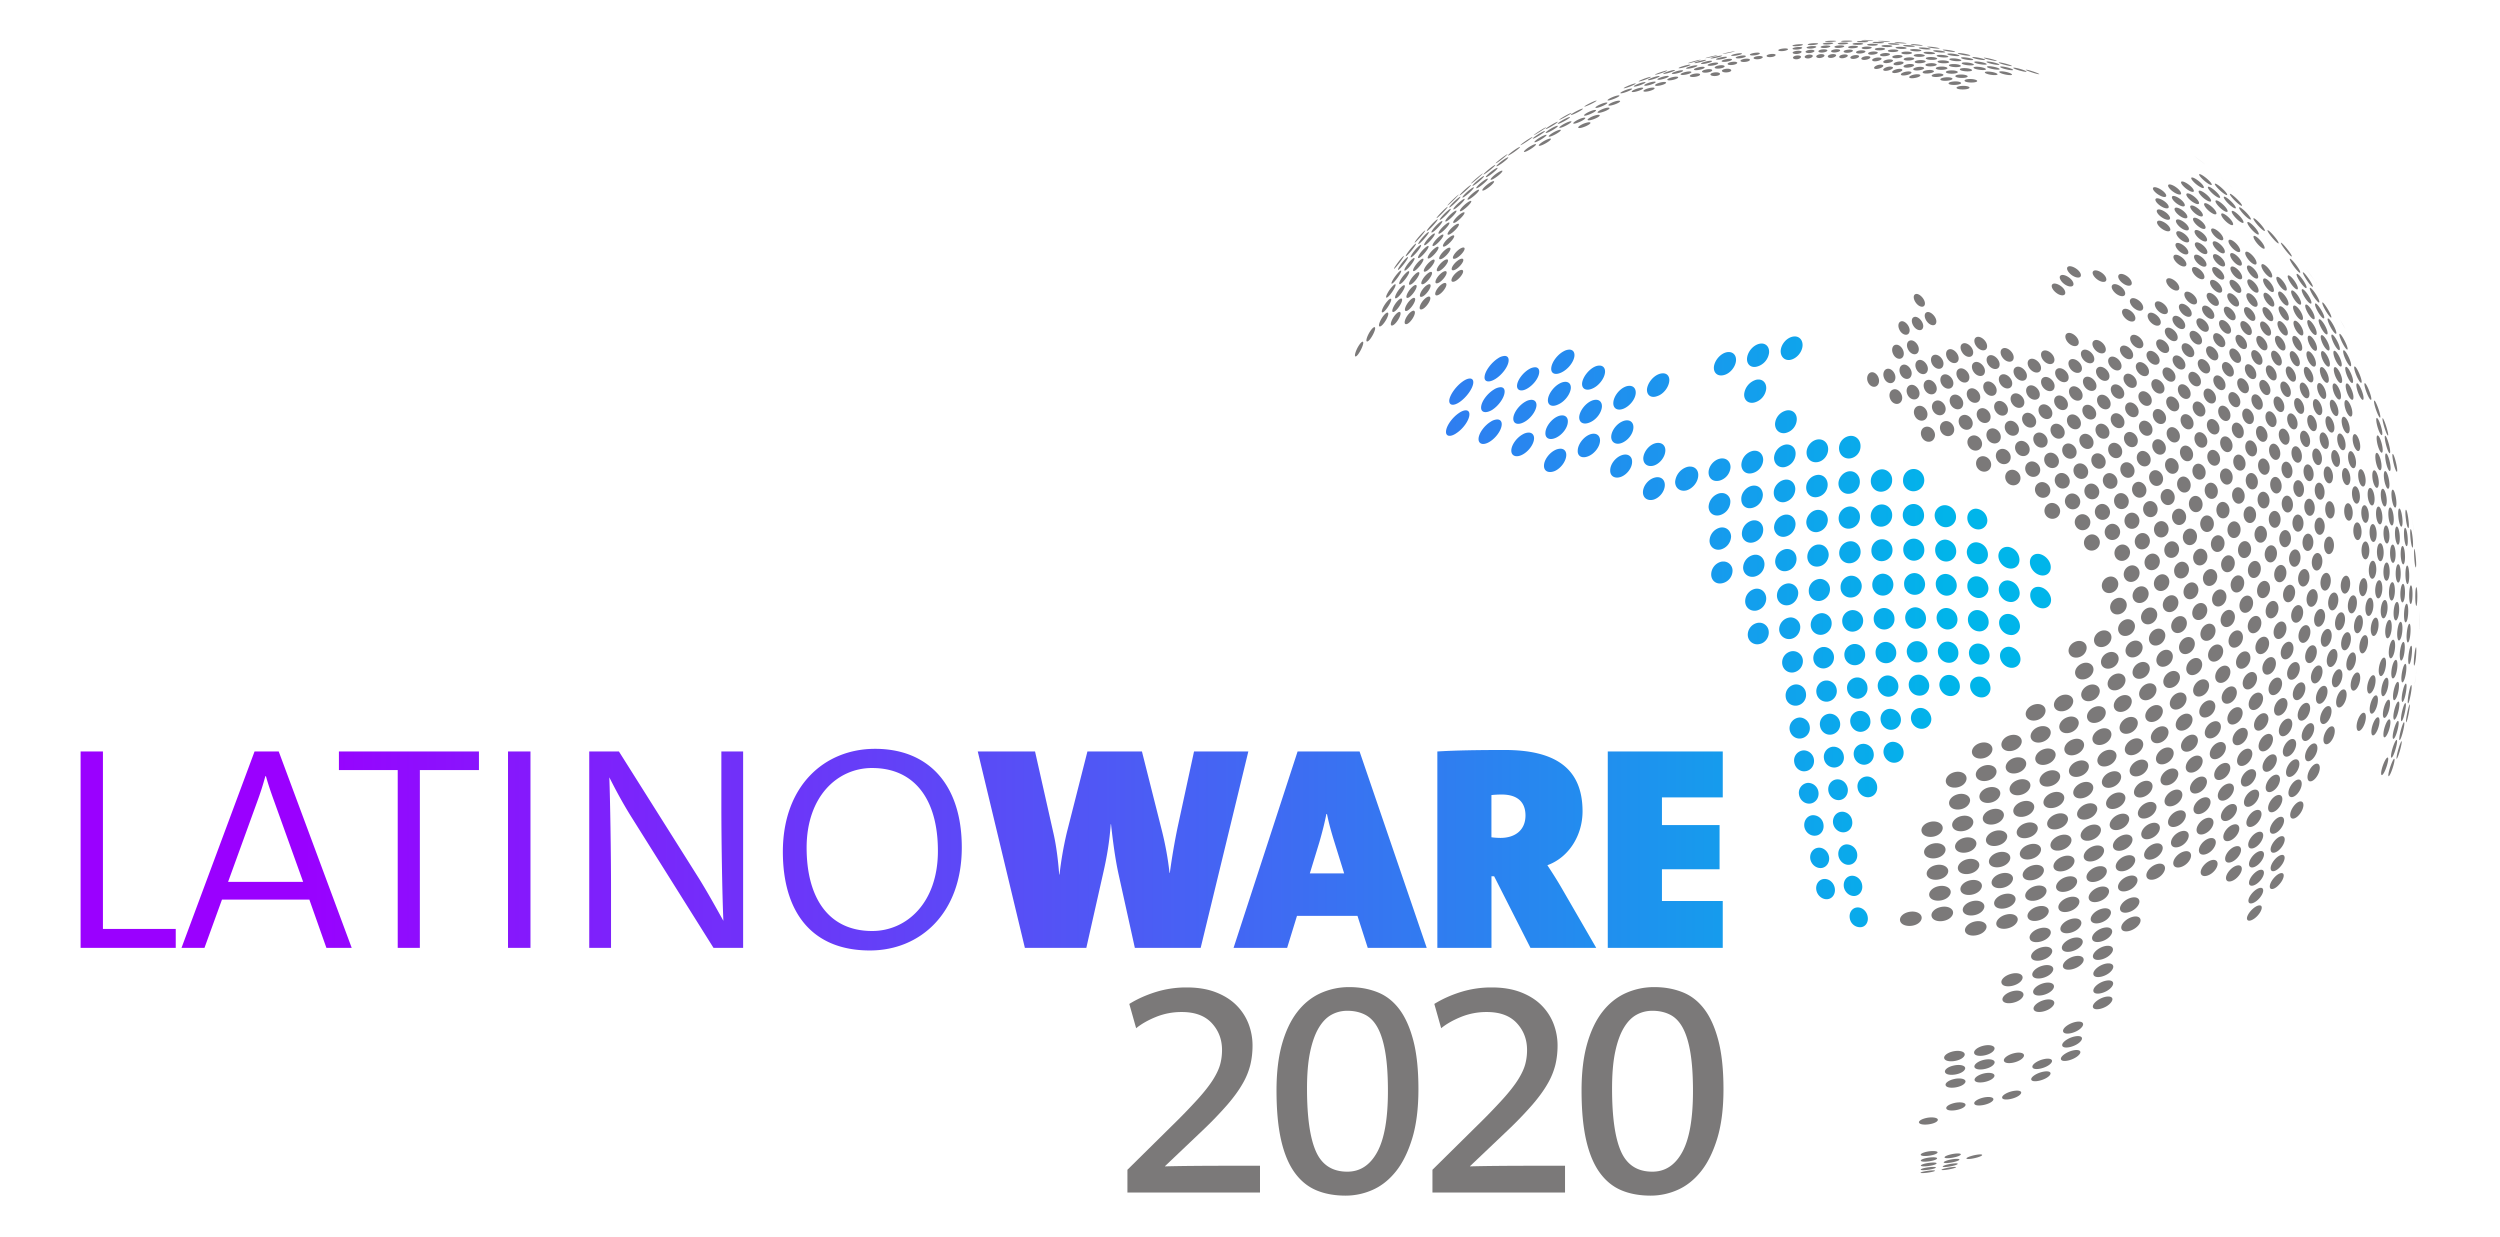 <svg xmlns="http://www.w3.org/2000/svg" xmlns:xlink="http://www.w3.org/1999/xlink" width="440.617" height="218.09" viewBox="0 0 116.58 57.703"><defs><linearGradient id="b" x1="47.436" x2="188.89" y1="217" y2="241" gradientTransform="translate(51.808 -11.726) scale(.697)" gradientUnits="userSpaceOnUse" xlink:href="#a"><stop stop-color="#98b065" offset="0"/><stop stop-color="#7d944c" offset="1"/></linearGradient><linearGradient x1="0" y1="0" x2="1" y2="0" gradientUnits="userSpaceOnUse" gradientTransform="matrix(175.037 0 0 -175.037 506.957 112.512)" spreadMethod="pad" id="a"><stop style="stop-opacity:1;stop-color:#9a00ff" offset="0"/><stop style="stop-opacity:1;stop-color:#9a00ff" offset=".101"/><stop style="stop-opacity:1;stop-color:#00b5ea" offset=".996"/><stop style="stop-opacity:1;stop-color:#00b5ea" offset="1"/></linearGradient><linearGradient xlink:href="#a" id="c" gradientUnits="userSpaceOnUse" x1="78.033" y1="224.223" x2="186.7" y2="224.223" gradientTransform="translate(-57.221 -87.817) scale(.797)"/></defs><path d="M83.691 15.689a.473.473 0 0 0-.094.01c-.28.057-.532.342-.559.642-.018.291.184.493.46.438.28-.06.53-.343.558-.641.022-.262-.134-.45-.365-.45zm-1.544.33a.47.47 0 0 0-.115.015c-.28.069-.531.362-.563.66-.03.295.183.477.463.401a.769.769 0 0 0 .563-.64c.023-.259-.128-.436-.348-.436zm-8.967.284a.553.553 0 0 0-.24.066c-.3.15-.566.499-.6.774-.036.276.177.368.471.227.31-.147.573-.485.607-.76.021-.193-.075-.307-.238-.307zm7.434.113a.489.489 0 0 0-.125.017c-.28.073-.539.39-.566.674-.024.29.183.462.474.381.275-.07.526-.368.555-.658.024-.248-.12-.414-.338-.414zm-10.45.182a.609.609 0 0 0-.308.11c-.305.195-.594.575-.625.84-.038.261.192.315.498.126.309-.191.59-.562.619-.827.02-.162-.053-.25-.183-.25zm4.421.449a.523.523 0 0 0-.208.048c-.293.133-.568.491-.6.766-.027.281.2.387.49.253.284-.122.543-.454.577-.736.023-.208-.086-.331-.259-.331zm-3.006.079a.559.559 0 0 0-.26.08c-.28.156-.542.489-.574.742-.033.254.184.334.456.181.286-.156.546-.486.573-.744.022-.168-.059-.26-.195-.26zm5.968.283a.528.528 0 0 0-.18.033c-.285.102-.536.422-.565.708-.016.28.194.432.483.32.285-.09.532-.413.557-.702.019-.222-.102-.36-.295-.36zm-9.003.242c-.088 0-.207.045-.343.144-.31.223-.585.609-.619.864-.02.252.2.29.501.077.304-.217.582-.599.617-.862.019-.146-.043-.223-.156-.223Zm13.457.046a.473.473 0 0 0-.11.013.785.785 0 0 0-.556.658c-.023.288.195.474.481.4a.747.747 0 0 0 .546-.639c.016-.253-.138-.432-.361-.432zm-9.007.108c-.07 0-.149.02-.235.062-.296.145-.554.495-.576.763-.022.27.193.372.487.227.292-.13.55-.464.58-.742.017-.195-.087-.31-.256-.31zm2.99.187a.518.518 0 0 0-.191.04c-.29.118-.539.45-.56.733-.022.281.193.41.481.291.284-.118.544-.438.563-.72.013-.216-.108-.344-.292-.344zm-6.01.064a.637.637 0 0 0-.312.11c-.305.187-.571.541-.594.805-.024.261.204.324.508.147.3-.19.56-.554.585-.813.02-.162-.055-.249-.186-.249zm4.448.586a.532.532 0 0 0-.207.048c-.292.128-.55.47-.573.745-.015.276.203.39.494.263.295-.12.54-.441.564-.722.015-.205-.1-.334-.278-.334zm-3.01.002a.575.575 0 0 0-.266.078c-.295.16-.555.503-.577.768-.02.266.199.352.496.197.293-.151.556-.495.583-.766.013-.177-.083-.277-.236-.277zm11.989.488a.432.432 0 0 0-.096.01.687.687 0 0 0-.531.615c-.009.295.212.486.485.436a.671.671 0 0 0 .528-.62c.015-.258-.153-.441-.386-.441zm-15.048.002c-.088 0-.205.045-.334.136-.303.21-.568.582-.587.836-.024.25.202.295.5.082.302-.202.569-.579.588-.834.014-.144-.053-.22-.167-.22zm4.492.236a.547.547 0 0 0-.224.055c-.29.136-.546.483-.555.753-.018.272.207.367.494.234.289-.134.538-.455.551-.732.015-.194-.095-.31-.266-.31zm-3.027.19a.588.588 0 0 0-.293.098c-.3.18-.563.536-.577.795-.013.258.218.329.508.153.3-.18.55-.53.571-.79.015-.165-.07-.256-.209-.256zm6.051.04a.537.537 0 0 0-.195.043c-.28.114-.525.428-.54.711-.01.272.216.411.495.3.29-.115.527-.425.54-.71.01-.213-.113-.343-.3-.343zm-4.587.572a.57.57 0 0 0-.257.073c-.291.153-.534.485-.55.747-.011.263.216.362.508.214.29-.146.539-.482.553-.749.008-.182-.097-.285-.254-.285zm3.033.052a.515.515 0 0 0-.2.045c-.29.123-.537.464-.542.735-.02.275.204.392.498.269.284-.117.53-.437.541-.715.009-.205-.114-.334-.297-.334zm12.002.1c-.013 0-.026 0-.04.002a.583.583 0 0 0-.52.57c0 .295.217.503.495.484a.57.57 0 0 0 .508-.56c.011-.28-.185-.496-.443-.496zm-1.492.164c-.02 0-.04.001-.061.004-.279.037-.512.306-.52.598-.007.293.21.499.498.461.274-.034.503-.297.509-.593.007-.274-.179-.47-.426-.47zm-7.502.165a.514.514 0 0 0-.162.026c-.287.093-.521.411-.532.692 0 .28.224.425.507.335.28-.097.512-.4.523-.692.007-.221-.133-.361-.336-.361zm6.007.073a.437.437 0 0 0-.084.008.665.665 0 0 0-.519.611c0 .29.218.485.496.437a.65.65 0 0 0 .51-.614c.01-.264-.17-.441-.403-.441zm-10.567.198a.564.564 0 0 0-.225.054c-.292.133-.536.467-.539.734-.007.269.224.37.511.249.28-.128.517-.453.528-.728.008-.196-.104-.31-.275-.31zm9.064.094a.456.456 0 0 0-.107.012.697.697 0 0 0-.517.637c0 .288.217.466.498.4a.664.664 0 0 0 .52-.62c0-.25-.166-.429-.394-.429zm-6.035.178a.525.525 0 0 0-.183.037c-.286.108-.522.421-.522.7-.008.274.219.407.505.303.284-.109.516-.42.516-.698.007-.211-.127-.342-.316-.342zm4.52.18a.484.484 0 0 0-.118.014c-.28.067-.52.353-.52.642 0 .285.22.453.512.38a.696.696 0 0 0 .512-.628c0-.242-.165-.408-.385-.408zm-1.498.38a.535.535 0 0 0-.151.022.8.8 0 0 0-.548.69c0 .301.242.476.541.397.292-.094.534-.398.537-.705.007-.243-.155-.403-.38-.403zm10.424.114c-.279 0-.495.234-.495.524a.49.49 0 0 0 .484.516.514.514 0 0 0 .506-.516c0-.28-.216-.522-.491-.524zm-1.473.015-.022.001a.546.546 0 0 0-.504.548c0 .286.218.509.495.496a.527.527 0 0 0 .5-.535.483.483 0 0 0-.47-.51zm-1.483.09-.038.001c-.276.024-.51.286-.513.57 0 .287.226.507.504.48.27-.02.494-.269.494-.558.007-.275-.194-.493-.447-.493zm-1.487.167a.6.6 0 0 0-.57.59c0 .294.224.491.5.451a.59.59 0 0 0 .503-.58c0-.263-.185-.461-.433-.461zm-7.503.11c-.051 0-.106.01-.164.029-.281.09-.514.393-.514.673s.232.422.51.34c.281-.094.51-.392.51-.68 0-.22-.14-.362-.342-.362zm6.012.112a.439.439 0 0 0-.084.008c-.277.052-.513.32-.506.61 0 .29.228.477.502.433a.635.635 0 0 0 .502-.606c0-.257-.181-.445-.414-.445zm-1.508.28a.495.495 0 0 0-.096.01c-.282.059-.514.346-.5.629 0 .293.227.468.5.404a.642.642 0 0 0 .506-.616c-.007-.248-.177-.428-.41-.427zm-1.507.348a.559.559 0 0 0-.112.012.686.686 0 0 0-.502.632c.009.287.239.455.515.389a.664.664 0 0 0 .5-.623.391.391 0 0 0-.401-.41zm8.938.51a.512.512 0 0 0-.497.52.51.51 0 0 0 .5.513.491.491 0 0 0 .493-.507c0-.286-.215-.526-.49-.526zm-1.476.02c-.007 0-.012 0-.018.002-.278.01-.497.256-.497.544 0 .286.226.502.5.493a.529.529 0 0 0 .5-.533.487.487 0 0 0-.485-.505zm2.938.035a.482.482 0 0 0-.473.487c.012.285.232.53.503.541a.479.479 0 0 0 .495-.483.543.543 0 0 0-.495-.544l-.03-.001zm-4.422.06a.557.557 0 0 0-.528.565c.007.287.224.493.502.47a.543.543 0 0 0 .493-.55.47.47 0 0 0-.467-.485zm5.877.104c-.23 0-.404.185-.404.433 0 .267.205.5.461.531a.416.416 0 0 0 .473-.422.564.564 0 0 0-.53-.542zm-7.352.055a.779.779 0 0 0-.061.003c-.276.034-.5.296-.5.585.013.283.235.482.511.449a.589.589 0 0 0 .493-.576c-.007-.263-.194-.46-.443-.46zm-1.486.22a.466.466 0 0 0-.085.007.627.627 0 0 0-.494.602c.017.285.245.47.515.422a.612.612 0 0 0 .488-.595c-.007-.256-.19-.437-.424-.436zm-1.496.267a.44.44 0 0 0-.097.01.641.641 0 0 0-.486.628c.007.274.24.456.515.396a.61.61 0 0 0 .48-.597c0-.255-.18-.437-.412-.437zm-1.503.332a.468.468 0 0 0-.11.013.649.649 0 0 0-.478.624c.012.278.246.452.521.391a.647.647 0 0 0 .484-.616c-.015-.241-.19-.412-.417-.412zm8.936.524a.494.494 0 0 0-.49.515c0 .285.227.515.502.513a.488.488 0 0 0 .48-.507c0-.28-.216-.521-.486-.521zm-1.477.028c-.008 0-.016 0-.022.002-.275.009-.486.252-.477.539 0 .282.23.496.504.48a.508.508 0 0 0 .48-.52c0-.284-.217-.5-.485-.5zm2.939.016a.47.47 0 0 0-.464.492c0 .28.222.519.491.529a.465.465 0 0 0 .49-.48.546.546 0 0 0-.496-.54h-.021zm-4.403.076a.551.551 0 0 0-.536.557.47.47 0 0 0 .511.47.532.532 0 0 0 .487-.546c-.007-.274-.21-.48-.462-.48zm5.848.049c-.243 0-.428.196-.434.458.007.28.227.528.499.56a.44.44 0 0 0 .486-.45.574.574 0 0 0-.551-.568zm-7.327.103c-.02 0-.042 0-.062.003-.273.034-.487.298-.482.582.01.285.232.48.513.441.27-.026.49-.288.484-.564-.013-.264-.209-.462-.453-.462zm8.78.11c-.234 0-.414.177-.414.428.007.276.229.53.495.577.268.05.494-.13.488-.406a.622.622 0 0 0-.488-.592.41.41 0 0 0-.08-.008zm-10.261.1a.665.665 0 0 0-.078.006.601.601 0 0 0-.484.599c.017.28.25.471.52.425a.578.578 0 0 0 .476-.586c-.009-.259-.195-.443-.434-.443zm11.681.226c-.21 0-.367.156-.364.39 0 .27.214.54.481.605.265.068.491-.098.491-.367.008-.27-.226-.542-.49-.613a.5.5 0 0 0-.118-.015zm-13.158.04a.409.409 0 0 0-.094.01.624.624 0 0 0-.486.612c.017.284.256.453.526.401a.595.595 0 0 0 .47-.597c-.01-.248-.19-.426-.416-.426zm-1.5.317a.5.5 0 0 0-.102.01.618.618 0 0 0-.466.622c.016.273.246.446.52.38a.606.606 0 0 0 .475-.601.424.424 0 0 0-.426-.411zm8.9.54a.487.487 0 0 0-.472.518c0 .28.23.5.5.495.273 0 .478-.218.478-.5-.008-.277-.23-.513-.498-.513zm-1.481.028a.512.512 0 0 0-.475.537.493.493 0 0 0 .512.485c.27-.01.474-.244.471-.526a.506.506 0 0 0-.491-.496h-.017zm2.935.012a.456.456 0 0 0-.45.485c.007.28.227.519.502.53a.471.471 0 0 0 .476-.487.544.544 0 0 0-.507-.528h-.021zm-4.379.083-.039.001a.523.523 0 0 0-.47.553.46.46 0 0 0 .505.462c.275-.017.481-.259.481-.542a.486.486 0 0 0-.477-.474zm5.824.027c-.245 0-.429.2-.423.457 0 .277.216.523.494.554a.45.45 0 0 0 .49-.458.591.591 0 0 0-.56-.553zm-7.297.122a.55.55 0 0 0-.52.577c.007.285.243.48.516.45a.554.554 0 0 0 .473-.567.472.472 0 0 0-.469-.46zm8.744.07c-.232 0-.406.188-.403.431 0 .277.222.53.492.57a.406.406 0 0 0 .482-.415.62.62 0 0 0-.494-.578.445.445 0 0 0-.077-.008zm-10.2.137a.57.57 0 0 0-.548.592c.014.28.255.47.525.427.266-.041.47-.3.467-.581a.451.451 0 0 0-.444-.437zm11.63.162c-.213 0-.37.16-.367.394 0 .271.218.537.484.596.267.06.486-.106.488-.38 0-.262-.225-.536-.495-.598a.506.506 0 0 0-.11-.012zm-13.112.086a.488.488 0 0 0-.089.008.595.595 0 0 0-.458.608c.015.278.258.456.53.405a.58.58 0 0 0 .45-.591c-.017-.25-.2-.43-.433-.43zm7.383.868a.48.48 0 0 0-.468.512c.016.274.241.5.508.49a.467.467 0 0 0 .461-.496.516.516 0 0 0-.5-.506zm-1.473.034a.492.492 0 0 0-.464.53.49.49 0 0 0 .505.472.481.481 0 0 0 .463-.518.49.49 0 0 0-.484-.484h-.02zm2.92 0a.45.45 0 0 0-.451.478c.01.277.23.511.503.524.27.003.48-.207.47-.48a.538.538 0 0 0-.501-.522h-.021zm1.444.094c-.25 0-.445.201-.435.461.007.277.229.51.499.533a.425.425 0 0 0 .468-.447.557.557 0 0 0-.532-.547zm-5.804.002c-.011 0-.024 0-.037.002a.503.503 0 0 0-.455.54c.016.277.24.485.515.463a.51.51 0 0 0 .46-.538.489.489 0 0 0-.483-.466zm-1.445.143a.544.544 0 0 0-.516.572.46.46 0 0 0 .523.436.533.533 0 0 0 .453-.555.465.465 0 0 0-.46-.453zm8.681.037a.405.405 0 0 0-.413.426c.008.276.234.52.498.552a.4.4 0 0 0 .475-.413.59.59 0 0 0-.491-.56.505.505 0 0 0-.068-.005zm-10.134.162a.562.562 0 0 0-.534.587.459.459 0 0 0 .53.418c.267-.039.464-.296.452-.574a.452.452 0 0 0-.448-.431Zm-1.46.247a.486.486 0 0 0-.088.009.567.567 0 0 0-.45.586.441.441 0 0 0 .537.402c.263-.043.46-.301.44-.577a.437.437 0 0 0-.439-.42zm7.336.86a.474.474 0 0 0-.46.504c.016.272.242.498.505.488a.457.457 0 0 0 .458-.488c-.012-.276-.228-.504-.489-.504zm1.442.023a.444.444 0 0 0-.45.482c.013.275.24.497.5.504.263.014.469-.203.454-.475a.518.518 0 0 0-.492-.511zm-2.903.013a.483.483 0 0 0-.453.525.487.487 0 0 0 .51.468.477.477 0 0 0 .453-.513.499.499 0 0 0-.487-.48h-.023zm4.326.076c-.244 0-.432.193-.426.453a.55.55 0 0 0 .495.528.43.43 0 0 0 .467-.451.56.56 0 0 0-.536-.53zm-5.752.02h-.033a.499.499 0 0 0-.45.535.488.488 0 0 0 .52.455.491.491 0 0 0 .448-.526.488.488 0 0 0-.485-.464zm7.184.13a.41.41 0 0 0-.41.434c.007.27.226.511.49.545.256.032.476-.148.465-.418a.595.595 0 0 0-.485-.557.532.532 0 0 0-.06-.004zm-8.62.01L85 30.17a.523.523 0 0 0-.44.558.47.47 0 0 0 .514.441.518.518 0 0 0 .448-.55.478.478 0 0 0-.468-.45zm-1.44.194a.478.478 0 0 0-.074.006.531.531 0 0 0-.433.573c.027.269.256.452.52.414a.534.534 0 0 0 .444-.566.458.458 0 0 0-.456-.427zm5.85 1.097-.01.001a.459.459 0 0 0-.445.5.5.5 0 0 0 .502.478c.265.004.465-.215.452-.487-.015-.264-.237-.492-.498-.492zm1.417.012c-.26 0-.454.22-.444.48.023.273.243.5.507.507a.439.439 0 0 0 .447-.479c-.01-.27-.237-.503-.498-.508h-.011zm-2.854.024a.478.478 0 0 0-.463.524c.024.27.255.48.523.469a.476.476 0 0 0 .437-.518.513.513 0 0 0-.497-.475zm4.27.054a.421.421 0 0 0-.426.452c.011.27.234.501.503.519.26.018.458-.183.446-.447a.544.544 0 0 0-.487-.523c-.013-.002-.024-.002-.036-.002zm-5.686.039c-.012 0-.026 0-.038.002a.485.485 0 0 0-.44.533.497.497 0 0 0 .52.458.483.483 0 0 0 .431-.53.48.48 0 0 0-.473-.463zm-1.435.143c-.016 0-.032 0-.048.003-.265.025-.454.28-.427.548a.474.474 0 0 0 .523.435.495.495 0 0 0 .428-.54.483.483 0 0 0-.476-.446zm-1.415.183a.606.606 0 0 0-.065.004.516.516 0 0 0-.426.569c.021.27.266.452.529.414a.501.501 0 0 0 .418-.558.46.46 0 0 0-.456-.429zm5.784 1.096c-.255.008-.447.23-.433.498.021.275.252.483.508.476a.451.451 0 0 0 .44-.487c-.026-.27-.25-.487-.507-.487zm-1.423.042c-.26.012-.452.242-.425.518.028.267.254.477.51.46a.464.464 0 0 0 .435-.51.51.51 0 0 0-.498-.468zm-1.378.097c-.015 0-.03 0-.045.002a.47.47 0 0 0-.417.522c.027.268.259.474.515.451a.468.468 0 0 0 .422-.524.48.48 0 0 0-.475-.451zm-1.414.13a.482.482 0 0 0-.462.549c.033.275.265.46.521.427a.487.487 0 0 0 .42-.535.494.494 0 0 0-.478-.441zm-1.405.177a.503.503 0 0 0-.472.564c.04.27.276.453.533.413a.486.486 0 0 0 .407-.545.484.484 0 0 0-.469-.432zm4.328 1.134c-.252.013-.444.24-.42.512.033.27.26.476.516.464.26-.014.444-.235.42-.513a.512.512 0 0 0-.496-.463h-.02zm-1.355.093a.29.29 0 0 0-.04.003c-.26.018-.444.252-.414.523.031.269.263.469.52.449a.464.464 0 0 0 .41-.525.495.495 0 0 0-.477-.45zm-1.389.135c-.017 0-.033 0-.05.002a.472.472 0 0 0-.405.54.484.484 0 0 0 .528.427.462.462 0 0 0 .398-.533.486.486 0 0 0-.47-.436zm-44.702.099c-2.361 0-4.3 1.724-4.3 4.803 0 2.767 1.314 4.6 4.058 4.6 2.347 0 4.286-1.737 4.286-4.802 0-2.944-1.56-4.601-4.044-4.601zm29.355.054c-1.152 0-2.281.015-3.135.07v9.159h2.524v-3.34h.124l1.695 3.34h3.067l-1.617-2.796c-.205-.354-.419-.69-.662-1.059 1.031-.377 1.64-1.426 1.64-2.51 0-2.035-1.302-2.864-3.637-2.864zm13.958.018a.47.47 0 0 0-.451.552c.038.272.277.46.525.42.254-.033.429-.275.394-.545a.488.488 0 0 0-.467-.427zm-80.361.051v9.16h4.437v-.884H4.8v-8.276zm8.112 0-3.407 9.16h1.071l.817-2.253h4.074l.796 2.253h1.18l-3.404-9.16zm3.934 0v.868h2.742v8.292h1.032V35.91h2.755v-.868Zm7.885 0v9.16h1.048v-9.16zm3.788 0v9.16h1.016v-2.81c0-1.589-.04-4.098-.079-5.143.3.596.636 1.222 1.045 1.874l3.814 6.079h1.38v-9.16h-1.015v2.51c0 1.67.04 4.165.094 5.387-.355-.638-.732-1.318-1.126-1.955l-3.745-5.942Zm18.117 0 2.198 9.16h2.865l.796-3.53c.165-.72.286-1.439.342-2.237h.014c.094.868.205 1.668.352 2.334l.759 3.433h3.069l2.223-9.16H55.68l-.764 3.528a30.768 30.768 0 0 0-.364 2.132h-.016c-.08-.76-.23-1.48-.365-2.01l-.92-3.65h-2.542l-.962 3.786a16.755 16.755 0 0 0-.34 1.953h-.015c-.051-.692-.144-1.411-.283-1.995l-.843-3.744Zm14.915 0-2.986 9.16h2.498l.46-1.495h2.82l.48 1.495h2.75l-3.132-9.16zm14.464 0v9.16h5.362v-2.187H77.5v-1.48h2.687v-2.061H77.5v-1.29h2.836v-2.142Zm-34.303.772c1.937 0 3.066 1.412 3.066 3.868 0 2.43-1.467 3.732-3.066 3.732-2.065 0-3.056-1.586-3.056-3.881 0-2.4 1.44-3.72 3.056-3.72zm-28.298.381h.029c.109.395.245.787.407 1.233l1.327 3.694h-3.499l1.345-3.705c.161-.435.286-.827.392-1.222zm74.691.013c-.013 0-.025.002-.038.003a.455.455 0 0 0-.403.529.494.494 0 0 0 .514.437c.26-.022.43-.248.397-.52-.027-.254-.233-.448-.47-.448zm-1.373.135c-.015 0-.03 0-.046.002-.253.027-.423.269-.385.533.04.268.272.456.524.431.246-.029.414-.264.382-.53-.04-.253-.238-.436-.474-.436zm-1.365.164a.585.585 0 0 0-.054.003.465.465 0 0 0-.38.545c.046.27.28.449.528.417.246-.036.416-.268.378-.537a.491.491 0 0 0-.472-.428zm-14.303.543c.826 0 1.114.433 1.114.977 0 .676-.475 1.046-1.168 1.046-.137 0-.324-.014-.42-.03v-1.966c.08-.014.313-.027.474-.027zm15.882.802a.416.416 0 0 0-.044.003c-.249.024-.417.265-.382.53.042.264.275.453.522.426.241-.025.413-.26.37-.526a.484.484 0 0 0-.466-.434zm-24.053.108h.029c.08.405.201.84.34 1.287l.46 1.48h-1.6l.448-1.465c.132-.462.245-.897.322-1.302zm22.71.053c-.019 0-.038 0-.057.003-.246.032-.405.276-.363.542.05.26.284.442.53.41.245-.025.406-.268.359-.534a.494.494 0 0 0-.469-.42zm1.56 1.361c-.012 0-.025 0-.036.002-.245.026-.396.261-.356.524.044.26.273.454.513.425.24-.026.4-.261.36-.52a.5.5 0 0 0-.482-.43zm-1.295.155a.35.35 0 0 0-.05.004c-.244.031-.403.273-.358.53.051.26.286.443.528.413.232-.031.388-.269.344-.525-.042-.243-.247-.422-.463-.422zm1.546 1.309a.29.29 0 0 0-.04.002c-.24.023-.39.257-.35.52.046.258.277.444.508.421.23-.023.39-.255.344-.515-.037-.248-.244-.428-.462-.428zm-1.284.15a.491.491 0 0 0-.049.002c-.237.029-.392.27-.338.53.055.261.293.436.52.41.237-.026.382-.26.337-.517-.044-.249-.248-.426-.47-.426zm1.542 1.327c-.012 0-.024 0-.037.002-.234.022-.381.255-.333.513a.487.487 0 0 0 .508.408c.233-.019.37-.244.324-.494-.04-.246-.243-.429-.462-.429z" fill="url(#b)" fill-rule="evenodd" style="fill:url(#c);fill-opacity:1;stroke-width:.797"/><path d="M89.559 54.69c.035.049.656-.039.673-.094.013-.053-.54.012-.66.077-.016.008-.016.014-.013.017m.977-.138c.018.05.639-.06.677-.119v-.004c-.03-.05-.654.059-.677.12zm-.967-.005c.04.065.687-.029.704-.103.01-.068-.568-.004-.69.077-.014.01-.02.017-.014.026m1.023-.146c.024.066.67-.048.7-.125.03-.064-.457-.003-.648.082-.04.019-.056.03-.052.043m-1.018-.043c.042.085.72-.014.732-.108.011-.083-.588-.02-.715.077-.017.011-.022.022-.017.03m1.067-.15c.025.086.698-.036.73-.131.02-.08-.489-.02-.682.082-.037.019-.057.035-.048.05m-1.069-.08c.047.1.704.009.754-.101.045-.09-.392-.075-.645.015-.08.031-.12.06-.109.086m1.107-.154c.03.096.682-.015.752-.13.045-.07-.204-.076-.474-.01-.169.042-.291.099-.278.14m1.02.047c.01.082.64-.047.725-.145.031-.037-.03-.052-.154-.04-.243.023-.576.13-.572.185m-2.128-.166c.046.115.727.022.779-.107.038-.1-.407-.096-.67.009-.083.034-.123.068-.11.098m-.082-1.505c.064.17.775.086.87-.1.068-.143-.324-.195-.651-.083-.15.05-.241.123-.22.183m1.274-.66c.055.186.78.076.887-.133.074-.15-.286-.204-.616-.093-.183.06-.293.15-.271.225m-.032-1.085c.06.21.763.12.907-.113.102-.165-.202-.256-.544-.166-.235.06-.392.183-.363.28m1.336.857c.04.187.767.052.882-.163.07-.146-.236-.193-.565-.087-.203.066-.34.17-.317.25m1.3-.273c.028.179.699.044.86-.172.093-.121-.052-.19-.312-.147-.289.045-.57.206-.548.319m-1.284-.82c.052.206.75.096.905-.144.093-.15-.13-.237-.441-.175-.274.057-.49.205-.464.318m2.64-.033c.029.192.703.033.872-.205.092-.134-.046-.205-.308-.155-.295.057-.578.236-.565.36m.055-.578c.034.206.721.048.89-.207.095-.15-.077-.226-.368-.158-.286.066-.545.244-.522.365m1.33-.376c.025.203.652.047.862-.213.11-.137.016-.226-.21-.2-.31.038-.67.267-.652.413m-5.405.612c.064.223.782.135.921-.115.104-.174-.201-.276-.557-.18-.238.06-.394.187-.364.295m-.036-.642c.068.238.793.151.938-.114.103-.197-.252-.302-.62-.183-.213.068-.349.194-.318.297m1.408.402c.06.222.772.11.92-.146.104-.17-.16-.263-.5-.18-.258.065-.444.211-.42.326m1.376-.29c.048.223.755.087.913-.175.098-.162-.125-.253-.44-.175-.28.066-.503.231-.473.35m-1.388-.355c.057.236.784.123.931-.147.105-.188-.206-.287-.56-.18-.24.072-.4.213-.371.327m1.322-2.474c.066.262.763.156.945-.147.127-.21-.12-.352-.472-.268-.288.07-.508.264-.473.415m-.046-.8c.068.278.773.17.952-.144.131-.233-.162-.383-.533-.27-.27.08-.461.264-.42.415m2.83 2.911c.03.217.672.063.878-.21.117-.158 0-.254-.258-.211-.317.053-.639.274-.62.421m.041-.658c.038.23.687.076.892-.212.114-.165-.008-.27-.27-.228-.321.053-.646.282-.622.44m-1.374-1.034c.06.258.734.125.928-.18.124-.194-.077-.32-.396-.25-.307.07-.562.277-.533.43m-.017-.77c.06.262.75.13.935-.177.125-.218-.116-.352-.463-.256-.288.08-.511.28-.472.434m-.04-.806c.067.276.761.145.941-.175.13-.226-.122-.367-.471-.27-.29.08-.51.287-.47.445m1.428-.4c.062.259.697.135.913-.18.147-.216-.028-.373-.348-.312-.32.06-.607.311-.565.491m-1.482-.435c.072.273.723.171.93-.146.155-.232-.062-.407-.412-.33-.31.066-.565.296-.518.476m1.434-.407c.069.275.715.15.922-.174.141-.224-.038-.392-.36-.333-.321.063-.609.32-.562.507m-1.502-.471c.071.287.729.19.936-.139.149-.242-.075-.424-.426-.348-.31.064-.562.304-.51.487m1.435-.405c.078.285.722.165.926-.17.149-.248-.07-.426-.416-.34-.31.078-.557.324-.51.51m1.51 3.595c.035.222.63.077.846-.21.14-.179.047-.3-.198-.272-.315.04-.676.305-.648.482m.023-.737c.042.235.648.088.863-.209.142-.198.018-.332-.262-.28-.319.057-.632.311-.601.489m0-.782c.05.249.663.103.872-.206.139-.202.008-.344-.272-.298-.321.057-.636.32-.6.504m-.019-.81c.057.261.67.121.88-.201.143-.22-.022-.375-.33-.305-.31.073-.588.328-.55.506m-.038-.842c.062.273.684.133.887-.2.134-.226-.035-.391-.34-.322-.318.07-.59.334-.547.522m1.36-.493c.057.261.607.134.831-.188.156-.232.025-.413-.264-.358-.312.06-.61.347-.566.546m-1.425-.387c.075.288.702.148.893-.198.148-.25-.064-.422-.402-.323-.296.084-.534.34-.49.521m1.366-.491c.068.27.618.148.836-.186.157-.238.017-.428-.274-.375-.318.058-.61.351-.562.56m4.94-1.432c.041.238.42.118.633-.195.172-.246.121-.462-.093-.43-.267.041-.575.403-.54.625m-1.178-.26c.057.253.505.12.71-.212.152-.25.06-.453-.183-.404-.28.058-.57.397-.527.616m1.14-.627c.047.243.43.13.643-.192.174-.267.101-.497-.149-.436-.266.062-.54.408-.493.628m1.013 2.738c.009.177.263.113.486-.122.217-.232.275-.49.103-.49-.224 0-.594.39-.59.612m.07-.81c.013.195.302.114.524-.15.206-.243.22-.49.03-.47-.236.026-.574.403-.555.62m.996-.671c.01.176.229.128.43-.095.235-.248.292-.542.12-.542-.219 0-.562.406-.55.637m-.969-.16c.025.2.322.122.54-.146.206-.25.209-.505.007-.486-.24.021-.569.407-.545.633m1.01-.678c.016.193.264.13.47-.122.222-.266.241-.55.043-.525-.227.028-.542.42-.514.647m-1.009-.184c.036.223.364.125.575-.177.188-.261.153-.504-.067-.463-.249.046-.542.416-.508.64m1.009-.681c.03.21.316.126.516-.152.19-.262.182-.524-.007-.504-.234.022-.544.423-.51.656m-1.042-.21c.043.231.373.136.58-.168.182-.27.142-.521-.083-.482-.255.043-.542.418-.497.65m1.008-.681c.04.216.332.135.528-.149.2-.28.165-.56-.057-.516-.239.05-.51.435-.47.665m.948-.705c.036.204.278.142.467-.124.195-.277.195-.579-.007-.556-.219.024-.502.438-.46.68m3.784-3.872c.017.137.095.15.183.035.187-.242.267-.778.112-.768-.136.012-.326.477-.295.733m.79 1.918c-.007.076 0 .112.024.094.105-.079.323-.795.249-.81-.054-.012-.238.476-.272.716m-.34-.055c0 .089.018.12.06.089.14-.111.344-.79.247-.807-.09-.015-.291.466-.307.718m.462-.814c-.007.09.011.124.046.09.115-.111.298-.796.218-.814-.07-.015-.244.473-.264.725m.077-.88c0 .09.02.125.06.092.122-.111.289-.804.19-.823-.078-.017-.244.475-.25.731m-.431-.075c0 .115.05.141.11.07.17-.19.297-.821.157-.8-.109.013-.283.485-.267.73m.464-.823c.007.106.035.137.08.085.149-.159.27-.844.149-.822-.093.017-.241.492-.23.737m-.485-.087c.016.126.074.148.148.056.167-.214.25-.808.115-.792-.127.01-.288.481-.263.736m.472-.823c.01.115.054.143.108.07.151-.193.233-.835.107-.815-.104.014-.24.496-.215.745m.168 2.742c-.015.088-.007.095 0 .099.064-.01.276-.777.23-.821-.047.009-.202.499-.23.722m.123-.874c-.009.08 0 .115.026.096.087-.075.263-.808.195-.827-.05-.012-.2.486-.22.731m.315-.83c-.01.089 0 .1 0 .104.074-.04.199-.808.172-.838-.046.03-.155.525-.175.735m-.236-.057c0 .082.01.12.037.1.098-.072.25-.816.172-.837-.062-.018-.202.48-.209.737m.317-.834c-.007.081.007.12.026.102.055-.055.204-.79.14-.847-.052.006-.16.511-.166.744m-.284-.065c.007.093.027.129.059.095.11-.112.225-.816.14-.84-.075-.018-.205.481-.2.745m-.01-.915c.008.106.04.138.081.088.129-.163.208-.86.096-.839-.085.016-.199.499-.178.751m.32-.843c.007.094.03.131.057.1.097-.12.167-.875.077-.852-.067.016-.155.5-.134.752m.302 1.037c0 .034-.01.067-.01.1v-.001l.092-.82c-.024.24-.057.48-.082.72m-.043-.966c0 .09.01.103.013.105.078-.038.128-.822.09-.859-.046.027-.108.535-.103.754m.25-1.696c0 .034-.006.069 0 .107v-.042l.013-.82c0 .006-.014.563-.014.755m-.022-2.201c.007.124.011.248.017.371zM88.607 42.944c.084.313.755.312.96-.002.165-.264-.145-.5-.549-.417-.271.054-.46.243-.41.419m1.469-.208c.084.315.75.288.954-.035.165-.268-.144-.497-.546-.4-.273.063-.46.26-.408.435m-.109-.961c.087.318.754.293.953-.033.167-.272-.149-.508-.55-.41-.267.064-.45.262-.403.443m-.116-.979c.091.322.756.301.955-.033.162-.274-.156-.513-.554-.417-.27.065-.447.269-.401.45m-.12-1.003c.09.329.755.31.95-.026.16-.28-.156-.521-.552-.427-.27.065-.45.27-.398.453m-.122-1.009c.09.336.75.319.941-.025.167-.297-.194-.546-.598-.418-.245.077-.392.27-.343.443m2.026 4.644c.085.3.752.252.954-.07.16-.25-.114-.465-.492-.388-.293.06-.51.274-.462.458m1.46-.307c.083.302.746.23.949-.103.158-.256-.112-.462-.487-.372-.295.07-.507.293-.462.475m-1.562-.64c.088.31.755.266.955-.066.168-.274-.147-.495-.547-.385-.273.075-.454.276-.408.451m1.463-.306c.084.309.748.24.949-.1.154-.267-.115-.472-.497-.379-.293.068-.504.293-.452.479m-1.572-.655c.087.317.756.27.951-.066.165-.279-.148-.502-.55-.393-.269.076-.45.28-.4.46m1.453-.307c.094.316.754.247.945-.099.167-.283-.146-.496-.544-.374-.27.084-.45.294-.401.473m-1.573-.674c.09.323.755.28.952-.061.158-.28-.16-.51-.557-.402-.27.075-.445.282-.395.463m1.45-.302c.095.32.758.254.949-.095.15-.288-.161-.508-.562-.385-.264.083-.44.299-.387.48m-1.581-.697c.096.326.755.286.946-.06.159-.283-.158-.515-.553-.406-.267.073-.442.283-.393.466m1.442-.3c.098.322.758.26.944-.093.154-.29-.167-.514-.559-.392-.265.083-.436.301-.385.484m-1.575-.705c.095.333.754.292.939-.056.15-.287-.163-.523-.556-.416-.263.075-.438.285-.383.472m1.428-.299c.103.328.76.268.938-.09.15-.292-.172-.518-.557-.396-.267.085-.435.301-.38.486M90.9 37.52c.098.335.749.297.93-.055.16-.305-.203-.548-.604-.405-.233.086-.379.282-.326.46m1.415-.297c.1.332.755.275.926-.086.147-.295-.171-.524-.56-.403-.257.081-.423.3-.366.489m-1.568-.731c.1.339.748.307.922-.05.151-.31-.201-.555-.598-.413-.236.085-.375.284-.324.463m1.401-.294c.103.337.75.28.922-.08.144-.315-.219-.55-.608-.394-.234.096-.37.297-.314.474m2.405 6.566c.078.302.735.207.94-.135.154-.262-.115-.458-.486-.353-.293.08-.505.31-.454.488m1.44-.405c.079.3.73.182.93-.167.143-.255-.08-.442-.43-.356-.315.079-.555.328-.5.523m-1.546-.54c.087.31.746.217.943-.13.153-.272-.118-.47-.494-.367-.288.08-.498.316-.449.498m1.44-.406c.087.306.738.193.931-.164.15-.28-.111-.468-.483-.352-.293.091-.5.332-.449.516m-1.556-.554c.092.311.748.222.94-.13.15-.274-.12-.476-.5-.372-.288.08-.495.314-.44.502m1.436-.406c.093.31.748.197.932-.162.145-.28-.122-.475-.496-.356-.286.09-.49.334-.436.518m-1.567-.57c.095.318.754.23.94-.126.154-.296-.163-.503-.553-.365-.269.09-.442.312-.387.49m1.428-.402c.099.317.752.204.936-.162.135-.282-.135-.48-.505-.365-.287.093-.489.336-.43.527m-1.574-.593c.098.32.756.236.935-.124.15-.296-.172-.509-.561-.37-.261.09-.43.314-.374.494m1.421-.402c.104.323.756.214.926-.155.144-.303-.177-.503-.558-.355-.259.102-.426.331-.368.51m-1.579-.598c.101.329.755.243.93-.12.145-.3-.178-.515-.563-.38-.261.093-.424.317-.367.5m1.406-.397c.11.323.762.216.929-.154.134-.305-.19-.51-.569-.36-.253.102-.416.331-.36.514m-1.578-.614c.108.33.757.247.925-.118.14-.3-.184-.518-.567-.383-.257.091-.418.316-.358.5m1.397-.394c.113.329.755.224.92-.148.131-.306-.195-.514-.572-.367-.254.103-.41.331-.348.515m-1.577-.627c.11.337.75.257.914-.113.13-.3-.192-.522-.565-.388-.256.09-.412.316-.349.501m1.38-.389c.11.32.703.246.89-.108.16-.3-.127-.544-.503-.424-.278.086-.456.334-.387.532m2.481 6.438c.082.298.715.162.902-.193.14-.26-.078-.44-.417-.346-.297.086-.535.35-.485.54m1.368-.494c.077.282.635.163.843-.181.16-.261-.013-.465-.332-.384-.307.075-.563.36-.51.565m-1.467-.45c.082.303.71.171.9-.19.14-.285-.118-.466-.476-.339-.28.1-.482.347-.424.529m1.363-.494c.082.288.643.172.842-.178.158-.265-.024-.472-.346-.392-.307.073-.557.362-.496.57M97.176 40c.094.309.725.178.904-.19.137-.283-.122-.47-.481-.344-.281.1-.475.349-.423.534m1.363-.493c.093.295.653.18.851-.175.16-.286-.064-.495-.403-.386-.29.093-.505.363-.448.561m-1.505-.48c.095.303.679.202.884-.146.162-.288-.067-.505-.429-.405-.292.083-.514.352-.455.551m1.355-.491c.101.3.662.187.85-.17.154-.29-.067-.503-.414-.394-.286.091-.496.367-.436.564m-1.519-.498c.105.304.688.209.878-.146.16-.285-.07-.507-.43-.41-.293.082-.513.353-.448.556m1.353-.488c.097.303.66.191.842-.168.15-.293-.078-.506-.422-.4-.284.091-.488.367-.42.568m-1.53-.507c.103.31.684.215.872-.14.157-.288-.086-.515-.436-.419-.296.084-.504.353-.436.559m1.337-.483c.107.307.667.198.842-.166.14-.291-.093-.51-.433-.402-.282.087-.48.364-.41.568m-1.535-.52c.11.312.69.22.873-.136.152-.306-.13-.537-.496-.406-.271.093-.445.347-.377.543m1.328-.48c.114.31.668.203.836-.16.145-.31-.133-.533-.482-.395-.258.102-.428.363-.354.554m-1.54-.53c.114.314.686.227.864-.135.147-.304-.137-.54-.496-.409-.271.093-.442.348-.368.543m1.311-.474c.12.313.67.21.832-.155.136-.31-.145-.536-.495-.398-.252.103-.413.36-.337.553m-5.625.59c.107.324.697.299.895-.042.167-.293-.12-.555-.497-.463-.275.067-.464.301-.398.505m1.375-.337c.108.324.7.275.89-.073.16-.296-.128-.55-.503-.445-.276.074-.452.316-.387.518m1.363-.387c.116.324.703.253.883-.101.152-.302-.136-.547-.51-.43-.267.085-.441.334-.373.531m-.225-1.029c.118.324.697.26.868-.096.147-.303-.138-.551-.504-.437-.27.086-.44.333-.364.533m1.566.601c.121.318.687.232.853-.13.142-.303-.147-.54-.499-.415-.267.094-.43.349-.354.545m1.296-.467c.122.311.668.214.822-.151.127-.311-.154-.54-.498-.402-.253.099-.406.357-.324.553m-1.545-.556c.124.32.685.239.846-.123.137-.304-.152-.544-.508-.422-.256.093-.412.349-.338.545m1.277-.46c.128.314.67.219.813-.146.123-.307-.163-.54-.499-.407-.248.1-.399.36-.314.554m-.283-1.02c.133.317.67.224.807-.14.12-.324-.21-.56-.55-.391-.223.11-.339.346-.257.53m-.304-1.019c.142.319.67.232.794-.134.116-.327-.216-.562-.548-.393-.219.107-.327.345-.246.527m3.608 10.403c.073.28.61.149.807-.203.151-.265-.017-.465-.323-.376-.29.084-.536.375-.484.579m1.254-.565c.067.265.544.146.75-.187.167-.267.038-.487-.245-.417-.295.071-.557.388-.505.604m-1.358-.38c.08.29.614.159.806-.199.15-.269-.025-.47-.332-.384-.29.082-.531.377-.474.583m1.255-.562c.073.268.553.152.749-.184.163-.272.025-.495-.258-.424-.296.068-.555.386-.491.608m-1.386-.393c.086.295.626.163.813-.196.136-.272-.047-.477-.351-.391-.292.08-.525.377-.462.587m1.248-.561c.086.273.566.158.759-.183.153-.272.014-.5-.278-.43-.297.069-.545.389-.48.613m-1.404-.407c.095.298.635.169.81-.194.147-.293-.072-.5-.4-.384-.274.1-.476.381-.41.578m1.244-.561c.091.278.572.165.76-.176.158-.294-.022-.525-.333-.426-.278.09-.496.393-.427.602m-1.428-.422c.108.3.642.172.815-.192.137-.294-.086-.505-.414-.388-.269.096-.461.38-.4.58m1.24-.557c.098.278.582.168.759-.177.158-.292-.032-.528-.344-.43-.28.089-.488.394-.414.607m-1.44-.433c.112.305.649.183.812-.184.128-.296-.102-.51-.425-.394-.27.098-.457.378-.386.578m1.229-.55c.103.282.586.175.76-.17.146-.295-.047-.532-.359-.435-.278.084-.48.391-.401.606m-1.453-.44c.117.306.651.183.809-.184.13-.312-.142-.53-.476-.382-.249.112-.401.375-.333.565m1.218-.549c.115.285.594.179.758-.164.149-.312-.087-.555-.411-.425-.257.1-.428.388-.347.59m-1.46-.451c.122.306.653.19.8-.178.126-.315-.148-.533-.484-.388-.243.11-.39.373-.316.566m1.202-.543c.12.289.596.184.755-.162.142-.31-.099-.554-.419-.427-.254.101-.42.388-.336.59m2.486 6.212c.062.263.516.133.708-.206.162-.275.039-.487-.233-.414-.28.079-.53.404-.475.62m1.138-.628c.056.254.446.143.652-.185.167-.273.08-.511-.17-.454-.27.059-.538.413-.482.639m-1.246-.315c.073.268.524.14.717-.204.151-.274.019-.495-.254-.418-.28.076-.521.403-.463.622m1.135-.627c.072.256.462.152.661-.182.163-.276.065-.517-.188-.463-.276.06-.535.414-.473.645m-1.276-.328c.083.273.545.146.725-.2.15-.277 0-.498-.27-.423-.282.076-.52.4-.455.623m1.135-.626c.079.262.477.159.665-.178.169-.295.039-.546-.24-.458-.27.083-.493.419-.425.636m-1.298-.336c.09.275.548.15.725-.196.15-.298-.027-.524-.324-.418-.267.096-.47.406-.4.614m1.13-.625c.083.26.488.153.67-.175.16-.296.019-.547-.259-.461-.271.08-.484.416-.41.636m-1.325-.353c.098.28.558.155.725-.193.14-.297-.042-.526-.339-.423-.265.095-.46.405-.386.616m1.12-.618c.101.273.537.14.692-.21.132-.303-.047-.529-.329-.417-.253.101-.435.417-.362.627m-1.34-.36c.107.28.566.162.727-.186.133-.302-.06-.533-.35-.428-.268.092-.459.402-.377.614m1.11-.614c.109.277.548.147.692-.206.126-.303-.06-.53-.343-.417-.253.097-.428.413-.35.623m-1.353-.368c.111.28.572.165.723-.182.138-.317-.098-.552-.402-.416-.249.106-.4.398-.321.598m1.1-.608c.118.28.557.15.693-.203.12-.319-.107-.548-.397-.405-.232.116-.375.41-.296.608m-1.373-.378c.121.283.578.168.722-.18.126-.315-.106-.554-.417-.419-.24.107-.39.397-.305.599m1.09-.601c.123.279.56.154.688-.198.117-.32-.118-.55-.41-.41-.228.115-.365.41-.278.608m2.463 6.101c.054.238.397.143.594-.163.19-.292.114-.556-.143-.49-.252.065-.5.427-.451.653m1.015-.681c.05.223.345.146.535-.14.193-.289.149-.578-.082-.535-.244.044-.51.434-.453.675m-1.124-.26c.061.239.41.145.601-.16.184-.294.096-.563-.16-.498-.26.067-.503.428-.441.659m1.013-.683c.062.238.39.135.57-.176.167-.297.083-.566-.158-.495-.243.074-.472.442-.412.67m-1.153-.27c.073.263.452.145.629-.197.157-.299.028-.542-.239-.451-.25.09-.459.43-.39.649m1.009-.68c.074.24.403.14.575-.172.163-.299.065-.569-.18-.498-.243.07-.465.44-.395.67m-1.186-.278c.087.256.469.14.634-.192.152-.302.016-.548-.25-.455-.256.088-.457.427-.384.647m1.004-.678c.083.244.422.147.585-.169.153-.299.047-.568-.197-.499-.253.068-.463.437-.388.668m-1.212-.292c.093.259.484.144.639-.189.142-.302-.007-.551-.27-.46-.257.089-.447.427-.369.649m1.004-.674c.085.244.424.147.585-.165.16-.313.014-.592-.252-.492-.241.094-.415.437-.333.657m-1.241-.292c.1.26.491.147.64-.185.137-.302-.018-.553-.286-.463-.255.085-.441.423-.354.648m.995-.67c.102.257.47.134.605-.2.124-.304-.031-.55-.285-.455-.241.09-.407.435-.32.655m-1.256-.301c.11.26.498.149.638-.182.133-.315-.06-.574-.338-.45-.241.103-.39.422-.3.632m.982-.663c.109.259.478.14.605-.198.12-.315-.07-.57-.333-.44-.224.11-.363.43-.272.638m-1.28-.31c.118.261.506.155.638-.177.129-.312-.07-.573-.35-.452-.238.101-.383.42-.288.629m.971-.655c.12.26.491.143.61-.193.11-.318-.089-.569-.352-.443-.22.108-.352.429-.258.636m2.42 5.998c.048.214.299.152.48-.116.203-.295.167-.62-.057-.57-.226.053-.475.45-.422.686m.89-.73c.037.198.25.154.418-.09.203-.288.191-.636-.008-.61-.216.027-.467.451-.411.7m-1-.211c.058.225.338.145.513-.15.174-.293.114-.585-.105-.538-.236.052-.469.449-.407.688m.887-.732c.054.217.291.153.456-.122.182-.302.131-.628-.083-.574-.218.057-.433.46-.373.696m-1.033-.217c.065.23.355.148.518-.147.173-.31.087-.613-.154-.532-.227.078-.432.452-.364.68m.88-.73c.068.217.308.156.468-.119.176-.302.116-.63-.103-.576-.22.055-.434.459-.365.696m-1.06-.223c.078.24.395.136.544-.181.142-.304.037-.574-.195-.497-.234.075-.43.448-.349.678m.877-.726c.075.23.35.143.49-.154.153-.314.058-.615-.171-.531-.217.08-.393.46-.319.685m-1.098-.235c.087.24.408.137.55-.181.141-.315 0-.593-.246-.485-.226.098-.385.445-.304.666m.875-.722c.084.23.36.145.499-.154.146-.31.032-.614-.196-.53-.224.08-.385.458-.303.684m-1.127-.236c.1.242.421.14.555-.177.135-.314-.014-.591-.265-.486-.23.097-.377.447-.29.663m.868-.713c.095.227.37.145.507-.152.14-.311.013-.614-.22-.53-.221.078-.383.454-.287.682m-1.15-.245c.103.245.427.143.556-.171.127-.316-.033-.594-.284-.488-.226.095-.37.44-.273.66m.859-.707c.106.238.412.13.526-.187.111-.318-.048-.59-.28-.48-.216.1-.343.45-.246.667m-1.178-.249c.118.24.442.143.564-.17.12-.312-.052-.59-.304-.485-.227.09-.367.434-.26.655m.85-.7c.115.238.424.132.53-.182.106-.317-.066-.589-.3-.48-.215.098-.334.445-.23.662m-7.469 3.35c.127.311.656.197.79-.172.117-.313-.16-.535-.488-.39-.242.108-.38.37-.302.562m1.185-.534c.123.29.6.19.748-.156.132-.31-.11-.556-.431-.432-.25.1-.404.385-.317.588m-1.469-.474c.132.312.654.202.785-.166.11-.313-.178-.537-.496-.395-.237.105-.373.368-.289.561m1.164-.526c.134.288.603.194.744-.15.126-.309-.124-.558-.439-.435-.248.096-.395.381-.305.585M98 31.001c.132.295.618.214.763-.124.136-.324-.154-.58-.489-.433-.234.103-.36.363-.274.557m1.15-.517c.139.29.602.198.736-.143.123-.325-.17-.577-.488-.422-.223.11-.34.374-.249.565m-1.471-.493c.138.296.613.219.752-.118.129-.322-.164-.581-.494-.436-.228.1-.348.36-.258.554m1.128-.51c.141.291.602.204.726-.135.116-.325-.181-.578-.49-.424-.222.109-.331.37-.236.56m-.368-1.005c.144.29.603.205.714-.133.108-.322-.19-.575-.499-.423-.214.102-.313.363-.215.556m-.387-.996c.156.288.602.208.71-.128.097-.317-.205-.573-.505-.424-.211.1-.303.359-.205.552m-.823-1.986c.163.29.594.218.68-.112.08-.322-.263-.581-.541-.406a.387.387 0 0 0-.14.518m3.681 6.425c.126.287.581.174.717-.175.12-.312-.126-.551-.425-.42-.242.105-.384.396-.292.595m1.071-.593c.13.283.568.158.688-.192.105-.317-.134-.55-.424-.41-.225.112-.355.404-.264.602m-1.392-.398c.133.286.587.18.71-.17.11-.31-.135-.551-.436-.423-.234.105-.37.391-.274.593m1.06-.584c.137.283.566.164.68-.186.1-.315-.148-.55-.434-.413-.225.11-.345.4-.245.6m-1.405-.408c.141.286.59.183.706-.165.11-.328-.177-.57-.483-.405-.211.114-.313.381-.223.57m1.042-.575c.146.281.572.167.675-.18.094-.33-.19-.566-.478-.395-.2.12-.293.39-.197.575m-1.407-.417c.147.287.591.189.698-.155.101-.327-.192-.572-.492-.41-.206.115-.304.378-.206.565m1.02-.563c.155.283.577.172.67-.173.085-.329-.208-.566-.488-.395-.197.116-.282.381-.183.568m-1.41-.432c.153.287.592.19.692-.151.09-.32-.206-.566-.498-.41-.203.11-.294.374-.194.561m1-.552c.16.282.58.175.66-.168.08-.324-.22-.563-.493-.397-.193.117-.27.379-.168.565m-1.405-.433c.158.286.589.195.677-.145.084-.32-.218-.563-.504-.41-.196.108-.282.366-.173.555m.974-.54c.165.28.583.179.653-.16.069-.324-.234-.559-.504-.399a.424.424 0 0 0-.15.56m-1.403-.443c.167.285.588.199.665-.136.082-.328-.265-.577-.537-.392a.403.403 0 0 0-.128.528m.954-.525c.158.262.543.19.633-.12.091-.328-.222-.6-.502-.43a.406.406 0 0 0-.13.55m-1.406-.45c.173.283.59.202.658-.129.065-.325-.279-.575-.542-.393a.394.394 0 0 0-.116.522m.93-.511c.165.263.544.195.622-.111.083-.326-.235-.594-.51-.43-.171.104-.23.359-.111.54m3.868 6.21c.127.262.513.156.64-.17.115-.314-.091-.573-.368-.455-.236.1-.37.415-.272.626m.958-.648c.13.261.5.146.61-.185.102-.317-.106-.57-.365-.446-.225.107-.346.426-.245.631m-1.31-.325c.135.261.525.16.639-.166.109-.313-.11-.572-.382-.457-.231.1-.363.412-.257.623m.947-.637c.137.258.501.15.602-.183.096-.313-.12-.565-.378-.445-.22.105-.334.42-.224.628m-1.326-.335c.145.262.523.165.636-.161.11-.327-.15-.588-.432-.44-.205.113-.304.404-.204.6m.93-.625c.148.26.51.153.606-.177.092-.328-.165-.583-.429-.427-.199.118-.28.41-.177.604m-1.33-.343c.147.26.529.166.627-.156.098-.321-.165-.586-.441-.437-.205.109-.296.398-.186.593m.914-.613c.147.256.511.152.596-.172.085-.325-.18-.58-.44-.427a.457.457 0 0 0-.156.6m-1.348-.36c.156.26.532.171.625-.147.09-.321-.183-.582-.454-.441a.44.44 0 0 0-.171.587m.894-.6c.16.256.521.157.596-.163.069-.322-.2-.577-.454-.427a.445.445 0 0 0-.142.59m-1.347-.36c.163.262.538.176.62-.14.084-.335-.224-.598-.499-.42a.43.43 0 0 0-.12.56m.872-.588c.166.256.527.162.586-.155.075-.34-.236-.591-.488-.406-.168.12-.212.385-.098.561m-1.346-.365c.166.258.533.178.607-.135.074-.33-.236-.59-.505-.415-.17.111-.217.37-.102.55m.849-.573c.17.255.525.163.58-.149.058-.332-.255-.586-.503-.405-.161.12-.197.377-.077.554m-1.35-.374c.173.257.538.18.599-.125.068-.326-.254-.588-.51-.417-.167.112-.21.365-.09.542m.827-.556c.179.252.527.165.574-.141.05-.33-.267-.58-.51-.402-.16.114-.189.369-.064.543m4.026 5.99c.123.24.446.146.56-.166.116-.327-.091-.61-.35-.471-.21.11-.316.431-.21.636m.836-.692c.126.24.431.138.53-.175.1-.332-.106-.61-.352-.465-.191.116-.28.44-.178.64m-1.219-.261c.143.254.486.134.574-.198.079-.315-.134-.562-.38-.435-.207.11-.305.427-.194.633m.824-.681c.136.239.441.14.533-.172.098-.327-.122-.604-.363-.461-.197.112-.28.432-.17.633m-1.23-.27c.148.256.492.14.567-.192.08-.33-.174-.578-.419-.416a.485.485 0 0 0-.147.608m.812-.669c.137.239.447.141.526-.167.085-.324-.14-.598-.379-.46-.194.11-.266.429-.147.627m-1.252-.276c.157.253.5.142.571-.185.068-.326-.194-.573-.436-.415a.467.467 0 0 0-.135.6m.797-.654c.149.235.457.142.531-.162.077-.32-.163-.595-.402-.46-.189.108-.255.422-.13.622m-1.264-.29c.163.251.506.14.564-.18.06-.321-.207-.57-.447-.412-.182.116-.237.402-.117.591m.78-.643c.155.235.464.145.528-.155.074-.335-.204-.61-.442-.437-.166.12-.211.407-.087.592m-1.27-.29c.17.252.51.148.56-.171.05-.338-.258-.584-.491-.394a.44.44 0 0 0-.068.565m.76-.626c.164.23.47.145.524-.15.065-.33-.22-.602-.456-.436-.163.12-.196.402-.068.586m-1.281-.297c.176.248.515.149.555-.164.044-.334-.269-.577-.503-.39-.15.122-.176.382-.053.554m.745-.614c.172.232.474.151.52-.142.052-.325-.24-.592-.47-.429-.159.113-.184.394-.05.57m-1.288-.3c.173.234.491.163.54-.121.06-.316-.237-.594-.476-.443-.169.107-.203.382-.064.565m.722-.596c.181.229.477.148.519-.134.045-.32-.258-.588-.482-.43-.159.112-.175.387-.037.564m6.026 12.348c.048.2.254.153.4-.096.184-.307.147-.675-.062-.608-.199.057-.394.467-.338.704m-.153-.945c.058.203.267.156.411-.093.18-.308.13-.675-.083-.611-.202.06-.392.468-.328.704m.75-.768c.052.189.23.156.36-.068.172-.296.146-.685-.048-.65-.194.032-.382.47-.312.718m-.94-.177c.072.218.305.148.443-.13.154-.305.075-.631-.127-.573-.214.058-.39.467-.315.703m.75-.764c.064.2.26.149.383-.103.154-.31.088-.675-.112-.61-.195.065-.353.478-.272.713m-.974-.187c.078.216.312.15.442-.128.155-.32.05-.659-.178-.564-.203.086-.354.466-.264.692m.74-.759c.073.2.274.149.396-.104.148-.309.067-.672-.138-.607-.197.061-.35.475-.258.711m-1.007-.187c.095.227.355.136.469-.163.12-.312 0-.613-.22-.525-.202.082-.34.463-.249.688m.733-.754c.09.21.315.135.423-.134.13-.324.011-.658-.202-.56-.194.088-.313.471-.22.694m-1.037-.188c.107.225.368.136.477-.161.117-.312-.02-.611-.236-.525-.214.082-.345.46-.241.686m.73-.748c.1.21.323.139.429-.135.122-.318-.013-.65-.225-.556-.194.088-.306.468-.203.691m-1.067-.193c.112.224.38.138.483-.155.112-.328-.058-.633-.286-.513-.199.106-.303.454-.197.668m.724-.738c.11.222.358.129.446-.17.097-.327-.076-.628-.285-.503-.184.11-.27.461-.161.673m2.294 5.792c.025.163.144.159.26-.01.197-.285.224-.76.04-.716-.166.036-.35.478-.3.726m.61-.802c.026.15.119.157.217.016.184-.274.22-.8.047-.75-.148.039-.308.489-.265.734m-.112-.94c.035.165.148.159.25-.015.173-.288.173-.765 0-.72-.154.042-.31.488-.25.736m-.766-.14c.047.177.194.158.31-.04.175-.297.154-.725-.038-.684-.177.037-.341.478-.272.724m-.196-.936c.062.187.226.151.338-.075.16-.318.096-.718-.099-.643-.177.067-.316.484-.24.718m.61-.799c.054.175.192.153.293-.046.148-.3.104-.726-.073-.682-.166.041-.3.486-.22.729m-.846-.145c.073.197.26.142.364-.11.134-.312.048-.675-.141-.607-.182.068-.31.485-.223.717m.601-.792c.07.184.225.144.32-.083.135-.317.052-.717-.13-.638-.167.074-.274.49-.19.721m-.877-.142c.082.198.27.142.374-.108.128-.311.028-.671-.167-.602-.187.066-.307.479-.207.71m.6-.786c.077.184.236.146.328-.08.127-.316.03-.713-.16-.633-.167.07-.266.484-.167.713m-.914-.142c.088.197.28.143.381-.109.129-.326-.008-.694-.215-.585-.18.09-.27.474-.166.694m.593-.78c.089.196.267.138.353-.113.106-.329-.03-.694-.219-.584-.166.097-.241.48-.134.698m-.946-.145c.108.21.317.136.402-.141.097-.318-.05-.647-.25-.546-.178.088-.263.468-.152.687m2.793 4.93c.022.14.1.154.174.036.17-.244.212-.792.066-.781-.13.008-.285.48-.24.745m.469-.828c.02.129.08.15.141.059.145-.218.19-.822.06-.81-.117.011-.243.49-.201.751m-.581-.112c.03.14.112.155.191.04.161-.24.188-.795.038-.784-.141.012-.289.484-.23.744m.47-.828c.026.129.087.154.153.06.153-.218.177-.821.032-.809-.122.017-.242.492-.185.75m-.158-.932c.034.139.109.153.184.032.143-.254.127-.833-.026-.774-.128.048-.226.497-.157.742m-.669-.109c.049.162.164.151.25-.019.142-.29.1-.765-.067-.717-.152.046-.266.493-.183.736m.467-.821c.045.147.138.153.206.006.14-.278.093-.798-.065-.744-.134.05-.221.498-.141.738m-.71-.111c.057.159.178.152.26-.024.142-.285.078-.757-.094-.707-.157.046-.258.487-.166.73m.462-.815c.054.145.148.146.22.002.136-.277.07-.79-.093-.735-.139.047-.221.492-.127.733m-.748-.107c.074.173.206.146.286-.053.126-.309.022-.748-.153-.664-.153.074-.231.49-.133.717m.458-.809c.068.158.18.146.248-.025.118-.287.027-.754-.132-.699-.149.047-.217.487-.116.724m-.329-.906c.084.168.204.14.272-.058.098-.307-.03-.74-.188-.653-.146.076-.19.49-.084.711m-.368-.897c.088.167.217.14.28-.055.098-.307-.048-.735-.219-.648-.145.078-.182.483-.061.703m2.102 5.615c.016.118.056.148.106.074.127-.186.166-.845.052-.828-.097.011-.2.501-.158.754m.318-.843c.016.107.045.14.08.09.106-.152.133-.865.04-.849-.079.016-.156.505-.12.76m-.432-.098c.02.12.07.15.119.078.133-.19.153-.844.021-.83-.103.017-.192.494-.14.752m.32-.84c.02.108.055.139.092.087.113-.152.119-.865.01-.842-.09.016-.15.495-.102.754m-.482-.09c.035.126.099.149.147.056.134-.222.117-.822-.013-.804-.118.017-.196.492-.133.748m.322-.84c.03.117.073.145.116.07.11-.19.087-.844-.027-.82-.098.018-.156.494-.09.75m-.524-.084c.044.134.118.149.173.029.121-.256.071-.833-.07-.77-.12.048-.182.502-.103.741m.316-.84c.04.118.088.145.132.072.113-.19.07-.839-.057-.815-.104.018-.152.492-.075.744m-.567-.086c.053.137.132.147.19.029.119-.255.045-.823-.099-.764-.127.052-.176.498-.09.735m.315-.832c.045.126.11.144.154.05.118-.24.033-.856-.103-.786-.107.053-.136.502-.05.736m-.606-.075c.062.143.154.143.208 0 .115-.278.013-.789-.133-.727-.135.048-.174.49-.075.727m.314-.825c.055.133.129.143.175.022.098-.253-.01-.817-.141-.751-.115.054-.132.496-.034.729m-.65-.072c.078.152.18.14.237-.034.091-.3-.04-.779-.192-.68-.123.08-.146.492-.044.714m.315-.818c.062.131.139.139.185.02.098-.25-.03-.807-.173-.74-.113.052-.124.49-.012.72m-.685-.072c.08.152.188.139.242-.032.094-.297-.057-.767-.218-.671-.128.08-.14.489-.024.703m.306-.808c.076.138.168.136.21-.005.081-.274-.06-.766-.208-.704-.123.051-.123.483 0 .709m-3.99 4.49c.12.223.388.14.485-.154.107-.321-.079-.627-.307-.508-.199.104-.289.448-.177.662m.709-.73c.121.223.37.131.454-.163.084-.325-.098-.625-.31-.5-.183.107-.26.453-.144.664m-1.116-.205c.137.236.424.128.5-.182.078-.332-.14-.602-.363-.456-.183.121-.247.441-.137.638m.703-.716c.13.22.38.132.452-.16.082-.322-.114-.618-.325-.498-.184.106-.252.45-.127.658m-1.134-.209c.141.234.431.13.494-.178.071-.326-.16-.595-.379-.452-.178.115-.24.435-.115.63m.684-.705c.14.22.39.133.461-.156.071-.317-.136-.611-.35-.492-.18.102-.242.441-.111.648m-1.152-.213c.15.231.438.131.498-.176.058-.319-.18-.585-.4-.444-.176.113-.229.425-.098.62m.67-.693c.15.219.4.134.46-.15.074-.33-.174-.627-.39-.47-.163.115-.196.43-.07.62m-1.173-.226c.162.232.45.133.496-.169.055-.335-.218-.601-.441-.423-.152.124-.178.412-.055.592m.66-.676c.153.214.41.134.461-.147.063-.325-.193-.618-.412-.466-.158.116-.183.425-.05.613m-1.186-.224c.164.23.457.133.495-.162.043-.331-.24-.596-.455-.422-.154.123-.172.404-.04.584m.645-.66c.165.21.415.135.463-.14.05-.322-.214-.612-.427-.465-.162.112-.178.416-.036.604m-1.199-.23c.174.228.458.135.49-.156.039-.324-.256-.584-.47-.417-.15.119-.159.397-.02.574m.626-.647c.172.211.423.136.464-.134.04-.313-.238-.598-.444-.455-.159.106-.17.405-.02.59m-1.213-.235c.183.223.466.138.492-.15.024-.317-.279-.575-.485-.412-.144.115-.149.387-.007.562m.614-.628c.175.208.427.138.457-.128.034-.319-.282-.606-.482-.433-.132.118-.124.39.025.56m4.214 5.523c.117.207.333.136.409-.136.093-.315-.074-.64-.273-.544-.183.09-.256.464-.136.68m.58-.757c.109.19.296.134.368-.11.095-.323-.072-.682-.266-.575-.167.092-.224.47-.102.685m-1.003-.152c.12.2.345.132.418-.134.084-.33-.115-.659-.323-.525-.171.11-.217.455-.095.659m.57-.75c.123.2.327.126.382-.142.074-.33-.132-.653-.319-.515-.156.112-.188.458-.063.658m-1.028-.151c.135.215.377.121.426-.168.06-.318-.154-.607-.35-.484-.168.108-.21.449-.076.652m.56-.736c.136.201.338.127.39-.14.061-.325-.151-.647-.345-.51-.154.109-.18.45-.045.65m-1.052-.159c.148.213.386.125.43-.16.049-.332-.195-.622-.391-.462-.15.123-.172.435-.04.622m.552-.719c.14.199.346.127.392-.137.056-.322-.173-.635-.366-.501-.15.107-.169.44-.026.638m-1.082-.168c.159.212.396.125.436-.156.04-.326-.218-.611-.41-.455-.151.118-.162.425-.026.61m.54-.705c.15.195.36.129.399-.13.046-.315-.196-.628-.387-.498-.154.106-.162.433-.011.628m-1.094-.165c.164.21.4.126.43-.15.04-.318-.231-.604-.424-.452-.147.117-.15.421-.007.602m.527-.69c.155.195.368.129.4-.124.037-.324-.241-.637-.427-.475-.134.118-.122.42.027.6m-1.112-.167c.172.204.408.126.43-.144.028-.316-.253-.593-.446-.447-.142.113-.136.41.017.59m.51-.673c.166.19.372.128.407-.122.03-.313-.265-.622-.448-.465-.131.114-.111.41.04.587m-1.125-.172c.177.2.417.127.427-.136.02-.322-.297-.601-.479-.422-.123.122-.098.393.052.558m.495-.651c.183.194.404.111.406-.152 0-.32-.318-.588-.478-.406-.116.125-.074.393.072.558m4.698 4.504c.103.174.248.13.297-.092.078-.321-.099-.714-.267-.592-.133.098-.153.475-.03.684m-.882-.107c.118.188.29.13.343-.114.069-.318-.114-.668-.296-.56-.152.096-.18.466-.047.674m-.477-.875c.125.185.304.128.35-.113.065-.314-.136-.658-.316-.549-.156.093-.178.457-.034.662m.427-.758c.12.172.273.13.315-.085.066-.312-.144-.693-.315-.575-.14.094-.14.46 0 .66m-.94-.106c.135.184.315.127.356-.11.06-.32-.18-.67-.357-.53-.142.111-.138.448 0 .64m.422-.742c.135.178.3.118.328-.12.04-.319-.202-.664-.363-.516-.126.114-.107.447.035.636m-.973-.115c.153.19.347.119.368-.142.028-.316-.212-.619-.383-.486-.14.109-.135.438.015.628m.416-.728c.14.175.31.12.334-.114.03-.315-.223-.653-.385-.51-.127.11-.102.438.051.624m-.99-.111c.157.19.35.12.368-.138.025-.307-.23-.604-.407-.475-.142.105-.122.428.039.613m.4-.708c.147.17.318.116.34-.114.028-.306-.242-.638-.405-.5-.128.11-.093.431.065.614m-1.015-.114c.17.187.36.117.377-.132.016-.314-.28-.615-.445-.453-.122.118-.086.415.068.585m.393-.693c.157.17.334.113.345-.106.021-.302-.263-.626-.426-.49-.128.104-.084.417.08.596m-1.033-.114c.169.182.369.117.377-.126.007-.308-.3-.602-.464-.444-.119.114-.076.402.087.57m.38-.675c.163.165.34.113.352-.104.01-.292-.287-.61-.447-.476-.126.1-.077.405.096.58m4.244 5.056c.095.16.218.132.264-.065.07-.3-.096-.72-.248-.63-.136.079-.141.48-.016.695m.304-.795c.091.146.195.129.23-.037.065-.295-.114-.758-.255-.658-.118.08-.1.482.025.694m-.757-.066c.104.157.233.127.275-.064.066-.297-.12-.708-.275-.62-.135.074-.135.473 0 .684m.3-.788c.096.146.205.131.24-.035.063-.29-.133-.742-.28-.647-.122.08-.1.478.04.682m-.784-.063c.114.169.254.121.284-.092.043-.312-.173-.69-.32-.57-.126.102-.109.463.036.662m.291-.771c.108.152.23.119.254-.067.038-.296-.17-.694-.31-.604-.124.08-.092.468.056.67m-.82-.063c.129.166.27.118.293-.093.041-.304-.19-.674-.345-.556-.13.098-.098.454.052.649m.285-.758c.117.151.244.12.269-.068.034-.3-.209-.704-.354-.578-.11.1-.062.458.085.646m-.852-.068c.133.16.28.117.304-.091.034-.299-.212-.662-.368-.544-.13.092-.095.445.064.635m.28-.742c.126.147.254.114.276-.066.032-.294-.227-.692-.375-.566-.112.097-.056.446.1.632m-.876-.062c.138.158.293.114.307-.089.03-.292-.233-.644-.39-.532-.13.091-.089.433.083.62m.275-.723c.139.153.275.108.28-.095.008-.294-.255-.64-.396-.524-.112.095-.05.435.116.619m-.908-.064c.159.167.32.107.32-.114 0-.302-.287-.619-.432-.478-.115.106-.05.419.112.592m.27-.707c.144.151.29.105.29-.092 0-.3-.3-.644-.431-.495-.1.11-.027.418.14.587m-.928-.061c.164.159.329.103.318-.113 0-.292-.302-.602-.45-.466-.112.105-.043.408.132.579m.256-.688c.158.146.303.104.303-.09-.007-.29-.322-.628-.46-.483-.096.108-.014.406.157.573m6.543 11.178c.007.088.024.128.04.109.043-.052.062-.8-.007-.87-.052.022-.063.539-.036.76m-.279-.084c.017.095.046.131.07.1.095-.12.084-.882-.012-.857-.067.016-.103.504-.058.757m-.16-.928c.027.105.057.138.091.086.092-.158.051-.864-.048-.838-.076.02-.105.503-.043.752m-.208-.918c.033.105.075.136.105.083.098-.158.038-.857-.073-.83-.088.02-.11.494-.031.747m.164-.845c.03.092.06.127.085.092.084-.125 0-.872-.097-.839-.07.022-.06.503.012.747m-.414-.068c.037.111.084.137.122.065.09-.192.009-.833-.11-.806-.095.021-.106.493-.012.74m.163-.838c.03.099.07.13.098.078.08-.162-.03-.85-.128-.82-.077.025-.06.495.03.742m-.461-.057c.051.12.11.139.148.043.086-.236-.034-.844-.159-.771-.09.055-.087.499.01.728m.162-.833c.049.112.095.134.12.06.07-.192-.058-.823-.16-.79-.089.022-.058.488.04.73m-.5-.05c.055.118.12.137.159.044.093-.24-.05-.833-.18-.762-.1.054-.088.493.022.718m.161-.825c.049.11.101.132.132.057.075-.19-.076-.812-.186-.78-.096.026-.06.486.054.723m-.539-.043c.067.129.142.134.177.015.072-.25-.087-.793-.219-.726-.106.057-.08.489.042.711m.154-.814c.063.114.127.127.154.036.068-.237-.111-.821-.23-.745-.088.058-.038.488.076.709m1.729 4.52c.019.094.03.104.033.11.063-.033-.028-.833-.057-.87-.042.027-.012.539.024.76m-.161-.924c.02.082.037.12.052.103.056-.08-.033-.886-.095-.857-.041.02-.015.504.043.754m-.208-.913c.026.092.053.128.072.092.048-.114-.064-.866-.128-.838-.05.022-.01.504.056.746m-.542-2.619c.034.088.064.12.077.087.038-.12-.144-.848-.207-.814-.046.027.035.497.13.727m-.348-.034c.047.099.087.127.108.073.064-.16-.108-.826-.206-.79-.075.028-.01.486.098.717m.007-.824c.042.085.073.116.086.082.052-.12-.152-.835-.229-.798-.054.026.039.489.143.716m-.39-.024c.058.104.106.126.128.051.048-.191-.134-.796-.238-.76-.085.03-.016.479.11.71m.007-.819c.051.094.091.12.107.066.042-.161-.176-.81-.259-.77-.064.032.03.48.152.704m1.571 4.453c.007.032.01.06.013.093l-.111-.728.098.635m-1.261-4.437c.038.078.062.11.073.09.035-.076-.208-.838-.259-.8-.035.028.085.487.186.71m-.379-.833c.047.085.078.116.085.08.035-.123-.222-.818-.281-.779-.05.032.082.483.196.7m-1.066 1.556c.087.132.177.125.207-.01.057-.283-.152-.776-.286-.67-.104.084-.064.478.079.68m-.501-.823c.102.14.204.123.223-.04.038-.287-.186-.724-.318-.626-.106.082-.05.468.095.666m.154-.78c.09.127.177.12.193-.019.033-.275-.206-.752-.326-.644-.09.083-.014.47.133.664m-.69-.026c.11.137.216.119.235-.042.03-.282-.205-.708-.346-.613-.107.08-.045.458.11.655m.152-.766c.097.125.188.115.204-.02.03-.27-.227-.737-.352-.627-.093.08-.008.456.148.647m-.728-.029c.125.144.239.109.244-.072.011-.295-.256-.685-.378-.556-.1.1-.024.447.134.628m.146-.749c.112.132.213.11.22-.046.007-.276-.255-.688-.378-.588-.096.08-.01.45.158.634m-.755-.02c.134.14.249.105.256-.07.008-.289-.277-.67-.404-.544-.097.098-.018.435.148.613m.145-.73c.12.126.222.104.229-.048.007-.27-.276-.67-.4-.573-.105.08-.008.438.171.62m-.788-.018c.135.134.262.104.267-.071 0-.28-.298-.65-.427-.528-.104.096-.012.424.16.599m.143-.715c.124.123.234.102.234-.048.01-.276-.311-.677-.432-.543-.09.096.02.423.198.591m-.82-.017c.159.14.29.094.274-.097-.023-.29-.344-.618-.458-.47-.089.11.01.406.184.567m.137-.695c.145.129.259.095.246-.074-.022-.272-.339-.621-.45-.5-.093.096.021.41.204.574m3.645 2.991c.066.098.117.114.13.043.036-.198-.231-.802-.314-.72-.064.062.045.47.184.677m-.512-.005c.09.117.161.117.172.005.026-.243-.218-.745-.327-.672-.088.06.008.465.155.667m.011-.778c.07.095.125.111.141.038.042-.193-.246-.783-.34-.701-.072.06.051.461.2.663m-.55.002c.091.112.169.112.183.002.024-.24-.238-.727-.353-.655-.094.06.01.456.17.653m.01-.765c.081.1.143.106.155.019.023-.224-.263-.748-.366-.666-.077.06.05.453.21.647m-.588.002c.103.119.19.107.192-.026.007-.264-.28-.71-.386-.602-.082.082.03.447.194.628m.007-.75c.1.108.167.106.172-.004 0-.232-.288-.7-.388-.627-.086.063.048.447.216.631m-.621.016c.116.113.198.102.205-.027.007-.26-.295-.693-.407-.586-.084.082.033.434.202.613m.009-.733c.103.1.178.1.181-.008.007-.24-.323-.712-.421-.598-.068.083.068.433.24.606m-.652.018c.126.12.22.097.21-.054-.014-.273-.34-.666-.439-.53-.07.098.052.42.229.584m0-.714c.118.107.2.092.194-.032-.019-.254-.343-.666-.443-.556-.075.08.07.422.249.588m-.683.022c.132.116.231.093.22-.053-.019-.266-.357-.647-.46-.513-.074.096.057.41.24.566m0-.695c.121.105.208.09.203-.034-.02-.245-.362-.642-.463-.535-.082.083.068.405.26.57m3.96 4.377c.052.083.092.107.101.071.038-.12-.234-.803-.307-.758-.056.032.08.469.206.687m-.46-.792c.06.089.1.11.112.057.024-.16-.254-.778-.333-.731-.062.034.079.464.222.674m-.502-.77c.062.087.108.107.12.055.037-.158-.26-.76-.35-.714-.074.036.074.453.23.659m-.147-.773c.059.075.095.099.104.062.03-.12-.307-.764-.373-.715-.053.037.12.453.27.653m-.395.026c.074.091.128.104.137.036.018-.193-.304-.76-.383-.674-.06.06.091.45.246.638m-.142-.76c.07.08.115.1.117.046.014-.158-.319-.733-.398-.682-.057.038.12.44.281.636m-.441.03c.09.096.15.101.15.013 0-.22-.317-.718-.403-.636-.066.063.093.441.253.622m-.135-.742c.077.086.13.095.13.026-.008-.186-.362-.728-.422-.642-.053.064.13.437.292.616m-.475.042c.095.09.157.096.157.01.007-.215-.327-.703-.425-.618-.069.062.093.433.268.608m-.134-.728c.085.082.141.09.141.024 0-.195-.371-.712-.444-.62-.057.062.13.425.303.596m-.51.05c.109.095.177.09.169-.015-.019-.235-.376-.68-.455-.564-.055.082.108.418.286.58m-.134-.71c.097.085.158.086.152.002-.018-.208-.381-.669-.465-.581-.057.063.13.415.313.578m-.547.058c.114.091.19.084.181-.015-.014-.231-.389-.662-.474-.547-.062.08.104.403.293.562m2.165 1.247c.057.073.093.094.096.057.01-.12-.367-.737-.418-.685-.045.04.16.44.322.628m-.573-.698c.062.07.1.088.108.052.023-.133-.368-.722-.441-.663-.047.039.16.429.333.61m-.293-.729c.057.058.094.08.099.058.016-.09-.395-.688-.461-.665-.049.015.19.418.362.607m-.316.061c.075.076.122.088.122.036.007-.152-.383-.683-.457-.629-.057.04.159.42.335.593m-.278-.715c.062.068.105.082.105.047.007-.122-.433-.688-.485-.63-.034.042.204.415.38.583M89.61 20.366c.12.282.48.319.591.063.132-.286-.168-.622-.447-.511-.161.064-.223.267-.144.448m.893-.252c.135.277.502.303.604.04.11-.287-.202-.615-.471-.493-.16.069-.217.274-.133.452m-1.217-.73c.118.278.465.318.572.067.112-.28-.18-.614-.442-.506-.15.062-.213.258-.13.439m.848-.24c.136.274.485.3.577.043.101-.28-.208-.604-.463-.487-.15.067-.203.265-.114.443m3.421 3.285c.16.294.575.265.654-.045.076-.302-.26-.58-.53-.437-.165.087-.22.303-.124.482m-1.367-.647c.154.297.568.283.652-.02.085-.316-.274-.605-.546-.436-.141.09-.187.292-.106.456m.934-.336c.155.272.533.268.623-.008.103-.304-.24-.614-.512-.467-.159.083-.21.298-.111.475m-1.328-.644c.14.274.515.288.615.017.104-.298-.223-.618-.496-.48-.161.075-.218.284-.12.463m.891-.323c.156.27.522.27.603 0 .09-.299-.247-.607-.508-.467-.151.083-.192.29-.095.467m-1.3-.646c.145.27.508.285.592.02.098-.287-.228-.606-.488-.474-.153.073-.194.277-.103.454m.852-.31c.156.27.512.273.578.008.077-.292-.255-.598-.5-.462-.145.08-.18.282-.078.454m-1.269-.648c.15.27.5.29.569.03.085-.282-.236-.598-.483-.474-.138.072-.18.272-.086.444m.81-.291c.156.264.502.273.558.013.065-.283-.268-.587-.5-.457-.135.073-.16.271-.059.444m-3.637.009c.107.28.433.335.54.09.109-.259-.16-.609-.403-.514-.145.052-.209.242-.137.424m-1.048-.809c.091.266.369.346.492.141.134-.24-.082-.61-.328-.56-.146.032-.229.228-.164.42m.765-.16c.103.276.415.333.51.095.099-.257-.165-.598-.393-.51-.134.05-.188.24-.117.415m1.09.77c.12.277.453.318.546.07.098-.262-.19-.6-.431-.5-.142.059-.194.25-.114.43m.804-.226c.134.27.466.303.55.052.082-.267-.223-.592-.46-.485-.14.063-.178.256-.09.433m-1.137-.731c.119.273.434.32.514.077.092-.257-.197-.589-.415-.494-.131.055-.176.243-.099.417m.754-.21c.135.264.453.302.521.056.078-.271-.256-.604-.468-.468-.112.073-.136.252-.053.412m-1.092-.727c.108.254.39.315.48.108.103-.254-.174-.612-.401-.516-.12.051-.159.238-.079.408m.703-.201c.127.25.406.303.481.09.095-.252-.206-.602-.424-.497-.12.056-.147.242-.057.407m-.397-.904c.124.239.397.297.456.092.077-.235-.221-.587-.413-.49-.116.054-.13.232-.043.398m1.956 2.521c.147.262.475.287.543.034.068-.267-.25-.583-.476-.469-.132.068-.162.262-.067.435m.762-.278c.16.262.484.273.531.022.057-.291-.305-.599-.514-.438-.105.08-.116.263-.017.416m-1.197-.648c.144.246.438.288.51.067.092-.265-.232-.607-.46-.49-.12.063-.144.252-.05.423m.715-.26c.154.244.448.276.51.056.067-.268-.274-.601-.484-.476-.117.068-.127.258-.026.42m-1.595-1.539c.138.233.408.281.454.078.06-.24-.256-.577-.44-.475-.109.055-.113.235-.014.397m.615-.223c.156.232.42.273.455.064.039-.238-.29-.566-.465-.46-.105.06-.097.238.01.396m-.506-.86c.146.214.382.266.426.094.052-.225-.286-.58-.456-.475-.091.057-.078.225.03.381m7.472 10.436c.17.288.592.222.662-.105.075-.316-.27-.576-.543-.405a.373.373 0 0 0-.119.51m-1.42-.541c.164.29.594.24.672-.08.078-.31-.262-.579-.54-.422a.371.371 0 0 0-.131.502m.962-.434c.172.286.584.225.65-.098.065-.314-.282-.572-.545-.405a.37.37 0 0 0-.105.503m-1.4-.548c.168.291.582.244.654-.073.068-.306-.273-.575-.54-.421-.167.097-.216.318-.114.494m.93-.42c.162.268.545.231.625-.055.089-.318-.27-.61-.538-.438-.156.099-.195.32-.086.494m-1.384-.555c.16.272.542.25.63-.03.091-.312-.257-.613-.53-.454-.159.091-.204.309-.1.484m.894-.402c.169.265.54.236.613-.047.075-.314-.28-.605-.54-.44-.15.097-.182.315-.073.487m-1.363-.567c.163.268.532.252.61-.025.082-.306-.266-.604-.525-.452-.154.09-.19.304-.085.477m.86-.386c.17.263.532.238.592-.04.064-.307-.291-.596-.536-.436-.146.093-.166.304-.056.476m-1.338-.564c.166.265.526.254.592-.016.068-.301-.278-.599-.526-.45-.141.086-.171.295-.066.466m.822-.37c.175.261.525.24.576-.033.051-.3-.304-.586-.536-.433-.136.091-.155.3-.04.467m-1.309-.57c.168.263.512.258.568-.009.058-.29-.287-.587-.522-.447-.133.083-.156.289-.046.455m.78-.349c.179.256.515.238.556-.028.04-.29-.314-.576-.535-.427-.128.087-.14.29-.021.455m-1.282-.572c.172.258.502.258.545-.003.052-.3-.326-.597-.54-.426-.103.088-.109.276-.006.429m.738-.334c.182.252.505.242.537-.017.03-.3-.355-.587-.553-.408-.1.088-.093.275.016.425m4.45 6.14c.17.266.55.212.635-.088.087-.31-.237-.592-.505-.445-.186.098-.243.348-.13.534m.902-.498a.33.33 0 0 0 .61-.105c.075-.31-.253-.584-.513-.432-.172.106-.213.356-.097.537m-1.386-.465c.167.264.547.217.62-.079.076-.304-.249-.584-.51-.443-.177.095-.226.34-.11.522m.87-.48c.181.258.546.2.604-.096.056-.307-.271-.58-.522-.43-.166.102-.206.348-.081.525m-1.375-.468c.175.262.546.216.609-.072.07-.324-.292-.604-.546-.424-.147.103-.174.326-.063.496m.843-.465c.182.255.54.201.586-.09.054-.318-.31-.592-.55-.407-.14.107-.153.33-.036.497m-1.364-.478c.178.262.541.22.593-.064.06-.314-.3-.593-.545-.422-.138.1-.161.319-.048.486m.813-.446c.185.254.532.205.573-.081.044-.315-.326-.585-.551-.403-.135.103-.142.32-.023.484m-1.351-.488c.181.256.53.223.58-.059.046-.306-.314-.581-.548-.417-.134.097-.149.31-.032.476m.778-.43c.192.25.53.208.56-.07.034-.31-.334-.575-.556-.405-.125.1-.125.315-.007.476m-1.329-.486c.186.253.527.222.559-.052.038-.299-.327-.576-.545-.415-.126.094-.133.304-.014.467m.744-.412c.194.249.52.21.543-.063.021-.3-.346-.566-.555-.401-.12.098-.116.306.012.464m-1.315-.491c.191.25.524.224.546-.04.025-.293-.337-.566-.546-.414-.122.09-.12.293 0 .454m.71-.39c.19.23.494.216.524-.025.046-.293-.344-.592-.55-.427-.113.09-.104.293.025.452m-1.287-.493c.184.23.483.23.52-.007.048-.284-.334-.59-.538-.436-.118.084-.106.282.018.443m.672-.374c.193.226.485.217.509-.017.028-.285-.36-.578-.553-.42-.107.087-.087.284.044.437m4.829 5.844c.179.258.537.183.59-.12.055-.31-.272-.577-.517-.416-.161.11-.197.36-.073.536m.806-.538c.182.248.525.165.565-.138.035-.312-.293-.566-.521-.398-.153.11-.172.36-.044.536m-1.347-.39c.183.254.534.185.579-.109.046-.31-.286-.57-.521-.414-.16.103-.183.349-.058.524m.777-.524c.19.247.53.171.556-.127.03-.305-.303-.558-.526-.397-.147.107-.162.352-.03.524m-1.339-.392c.19.249.535.187.567-.105.037-.322-.326-.584-.553-.391-.127.11-.133.334-.014.496m.75-.505c.186.231.5.18.542-.088.052-.31-.301-.592-.529-.425-.141.103-.15.344-.013.513m-1.333-.4c.195.245.534.187.556-.096.027-.316-.343-.574-.556-.39-.125.108-.123.324 0 .485m.722-.486c.193.228.503.184.533-.077.041-.304-.316-.585-.534-.425-.138.1-.138.334 0 .502m-1.325-.411c.188.231.499.2.541-.056.042-.295-.31-.583-.539-.436-.138.093-.138.322 0 .492m.693-.465c.197.223.5.183.52-.072.03-.296-.328-.574-.541-.42-.13.097-.12.325.021.492m-1.313-.413c.193.227.501.2.526-.047.038-.305-.358-.593-.556-.414-.114.099-.1.306.03.461m.665-.445c.2.22.497.184.509-.065.018-.299-.382-.577-.57-.395-.1.104-.073.306.061.46m-1.298-.416c.196.223.494.2.51-.041.024-.292-.37-.578-.562-.407-.107.093-.085.295.052.448m.63-.423c.205.215.494.183.5-.055.007-.293-.397-.568-.575-.393-.097.098-.06.298.075.447m-1.281-.42c.2.22.488.2.499-.035.01-.282-.388-.564-.57-.4-.095.088-.065.285.07.434m5.75 5.13c.18.233.49.167.538-.114.054-.326-.288-.604-.52-.42-.14.115-.149.366-.017.535m.704-.579c.18.227.48.152.508-.13.038-.324-.305-.592-.514-.403-.131.12-.128.367.007.533m-1.293-.313c.185.228.492.166.529-.108.043-.319-.308-.593-.526-.417-.136.11-.143.357 0 .525m.679-.56c.188.223.482.15.504-.122.027-.319-.325-.586-.525-.401-.13.115-.12.36.02.523m-1.294-.321c.19.226.496.17.52-.099.033-.31-.319-.584-.531-.413-.136.11-.129.346.01.512m.656-.538c.198.218.484.151.499-.114.02-.312-.338-.576-.538-.399-.12.112-.104.349.039.513m-1.29-.329c.196.224.493.17.51-.09.024-.303-.335-.574-.538-.41-.13.105-.12.337.027.5m.63-.52c.207.218.489.157.494-.104.008-.304-.358-.563-.548-.392-.12.105-.09.338.054.497m-1.291-.336c.205.217.49.168.502-.085.013-.295-.353-.562-.549-.403-.12.097-.099.325.047.488m.606-.502c.206.216.486.155.481-.095 0-.295-.37-.549-.55-.386-.116.1-.082.327.07.481m-1.284-.334c.203.214.49.171.49-.077 0-.299-.4-.567-.573-.379-.1.103-.059.309.083.456m.581-.478c.21.207.486.159.471-.09-.017-.298-.422-.552-.58-.36-.087.106-.041.307.109.45m-1.28-.341c.211.21.491.171.481-.068-.011-.291-.417-.555-.578-.372-.09.098-.044.296.098.44m.554-.454c.204.193.463.164.463-.052 0-.275-.399-.558-.57-.4-.104.09-.054.301.107.452m-1.269-.346c.205.195.462.177.47-.032.01-.266-.391-.555-.567-.41-.105.085-.06.291.097.442m-4.433 1.336c.165.243.468.26.521.033.068-.273-.287-.6-.503-.466-.124.076-.126.27-.018.433m.699-.313c.171.234.471.243.51.018.048-.276-.316-.591-.521-.45-.112.079-.11.271.01.432m-1.219-.577c.165.238.45.259.497.038.052-.265-.3-.586-.502-.456-.111.068-.109.256.008.418m.653-.295c.177.23.463.246.492.026.037-.267-.329-.577-.521-.444-.104.073-.093.263.029.418m1.231.54c.183.229.475.23.502.003.03-.275-.343-.577-.537-.432-.107.08-.093.274.035.428m9.043 4.057c.191.22.472.138.489-.144.017-.323-.328-.583-.52-.387-.12.122-.103.37.031.531m.595-.612c.184.205.438.14.46-.12.025-.314-.302-.597-.497-.429-.133.115-.113.384.037.549m-1.229-.242c.196.218.477.138.482-.134.008-.32-.345-.573-.53-.386-.117.117-.095.36.048.52m.574-.592c.194.202.44.138.46-.115.015-.305-.323-.583-.512-.42-.127.11-.104.371.053.535m-1.233-.248c.199.213.477.14.472-.127 0-.309-.36-.562-.54-.382-.113.116-.082.352.068.509m.55-.571c.2.196.449.137.453-.108.01-.296-.338-.572-.52-.414-.122.106-.09.36.067.522m-1.237-.253c.208.207.481.14.472-.121-.015-.3-.38-.548-.55-.373-.11.11-.072.34.077.494m.538-.549c.202.193.447.137.447-.102 0-.302-.391-.573-.553-.388-.099.113-.052.342.106.49m-1.246-.266c.2.195.452.151.458-.08.007-.295-.385-.576-.556-.397-.11.103-.06.328.098.477m.51-.525c.207.19.45.136.444-.092-.01-.294-.409-.563-.563-.383-.1.107-.04.328.119.475m-1.241-.265c.206.192.457.152.45-.072 0-.286-.4-.56-.567-.39-.098.1-.045.315.117.462m.49-.502c.21.184.45.138.436-.086-.022-.283-.425-.545-.574-.374-.091.102-.027.317.137.46m4.063 3.39c.188.202.427.129.435-.13.01-.314-.322-.588-.498-.415-.119.12-.09.382.063.546m.486-.635c.189.193.412.115.41-.145-.008-.309-.341-.574-.502-.396-.104.12-.06.383.092.54m-1.155-.178c.194.195.43.127.43-.125 0-.308-.341-.575-.512-.406-.115.111-.077.37.082.531m.471-.616c.192.19.417.114.403-.136-.012-.302-.358-.564-.512-.39-.109.114-.052.37.11.526m-1.173-.183c.202.192.44.127.43-.117-.008-.298-.357-.562-.523-.4-.115.11-.07.361.093.517m.455-.594c.201.186.425.113.404-.13-.024-.293-.374-.55-.526-.383-.104.11-.044.36.122.513m-1.176-.187c.203.187.438.126.426-.111-.02-.304-.41-.563-.558-.372-.087.114-.025.339.132.483m.435-.57c.199.171.41.121.405-.094-.007-.287-.389-.571-.545-.404-.098.107-.032.347.14.499m-1.19-.198c.21.18.446.124.423-.104-.03-.292-.424-.549-.57-.364-.084.107-.015.328.146.468m.422-.55c.199.17.412.123.4-.085-.015-.278-.404-.554-.559-.395-.093.1-.022.338.159.48m-.793-.718c.21.164.419.12.404-.08-.028-.267-.43-.536-.573-.383-.095.098-.01.322.169.463m-1.195-.197c.218.171.447.123.412-.089-.05-.273-.46-.516-.591-.348-.077.099.008.304.18.437m.38-.5c.21.16.42.12.398-.073-.034-.273-.477-.536-.597-.356-.07.098.02.301.198.43m-.84-.677c.223.153.43.12.397-.067-.043-.26-.491-.514-.607-.343-.065.094.035.284.21.41m5.787 4.521c.182.178.383.115.383-.121 0-.3-.319-.588-.484-.436-.116.11-.065.391.101.557m.374-.654c.183.174.37.104.352-.132-.017-.298-.338-.577-.486-.421-.097.114-.038.393.134.553m-1.07-.121c.183.175.386.113.376-.114-.007-.292-.34-.573-.494-.424-.119.105-.057.378.117.538m.357-.632c.19.168.374.104.356-.126-.027-.29-.356-.561-.497-.41-.107.11-.034.38.141.536m-1.085-.122c.192.17.392.113.381-.111-.018-.295-.39-.574-.531-.397-.093.115-.023.36.15.508m.343-.612c.199.166.385.102.361-.12-.035-.294-.407-.56-.534-.382-.08.115 0 .36.173.502m-1.104-.123c.198.164.402.11.381-.106-.021-.286-.4-.556-.544-.386-.088.109-.008.347.163.492m.336-.589c.202.158.388.099.361-.114-.045-.285-.424-.545-.549-.37-.082.109.013.345.188.484m-1.121-.133c.206.162.406.112.381-.097-.033-.276-.428-.54-.56-.377-.089.102 0 .335.179.474m.319-.564c.207.153.398.099.362-.107-.048-.276-.447-.527-.567-.362-.077.106.022.335.205.47m-1.127-.131c.21.155.413.109.38-.09-.041-.266-.441-.523-.576-.367-.084.1.012.32.196.457m-1.687-1.324c.221.15.423.109.38-.074-.06-.26-.51-.5-.61-.327-.06.096.048.284.23.4m6.148 3.69c.178.156.34.102.333-.108-.014-.3-.352-.607-.488-.44-.09.117-.011.393.155.548m.257-.667c.16.141.312.098.309-.087-.01-.28-.345-.611-.482-.47-.097.104-.01.394.173.557m-.98-.064c.184.152.35.1.333-.104-.015-.29-.37-.588-.501-.427-.09.111 0 .379.168.53m.252-.647c.177.148.332.093.304-.114-.035-.285-.394-.571-.506-.408-.077.114.022.377.202.522m-1.001-.065c.183.15.355.098.338-.097-.025-.28-.389-.57-.524-.414-.09.107 0 .365.186.51m.24-.622c.182.144.34.089.31-.108-.042-.276-.412-.556-.523-.4-.078.109.03.365.212.508m-1.019-.066c.191.144.362.095.337-.095-.026-.27-.405-.55-.536-.401-.093.103.011.354.2.496m.228-.602c.192.14.351.086.319-.1-.052-.27-.43-.538-.541-.386-.082.105.035.35.222.486m-1.042-.071c.197.139.368.094.345-.088-.036-.261-.432-.53-.56-.388-.087.096.019.338.215.476m-.833-.645c.204.135.379.094.347-.083-.05-.265-.478-.529-.591-.358-.06.104.057.317.244.441m-5.39.183c.222.175.458.152.421-.039-.042-.249-.504-.503-.612-.34-.056.087.03.256.192.38m.388-.4c.218.154.44.138.417-.029-.032-.243-.488-.507-.616-.362-.071.08.022.263.199.39m1.556-.2c.224.146.43.115.39-.06-.048-.25-.509-.495-.618-.334-.062.09.047.273.228.393m-1.2-.209c.228.15.438.128.405-.042-.047-.24-.51-.49-.624-.342-.063.083.042.262.218.384m8.998 2.732c.159.139.295.093.278-.093-.028-.28-.366-.6-.482-.456-.085.108.023.395.204.549m.129-.674c.151.125.269.092.253-.072-.023-.264-.353-.604-.474-.484-.09.092.031.4.221.556m-.87-.014c.168.133.308.09.287-.093-.03-.27-.381-.578-.5-.438-.087.102.023.38.214.53m.126-.652c.157.122.28.086.266-.071-.027-.27-.4-.604-.506-.454-.071.106.056.38.24.525m-.892-.013c.172.128.314.086.291-.09-.035-.26-.398-.559-.52-.424-.088.101.03.368.23.514m.124-.632c.169.126.303.078.267-.095-.056-.262-.422-.547-.522-.41-.077.104.06.366.255.505m-.919-.011c.178.123.323.084.296-.084-.042-.268-.444-.56-.546-.396-.068.105.057.35.25.48m.115-.607c.18.12.316.076.275-.091-.062-.266-.468-.546-.548-.379-.054.108.085.346.273.47m-.946-.017c.185.118.33.08.299-.08-.046-.257-.461-.536-.56-.378-.07.1.065.333.26.458m.113-.58c.187.111.321.069.28-.09-.065-.254-.482-.52-.563-.361-.054.103.087.33.283.451m-.963-.013c.19.114.338.079.31-.077-.054-.245-.485-.512-.585-.363-.068.099.073.318.275.44m.106-.556c.194.109.332.066.29-.086-.072-.242-.498-.498-.582-.345-.055.099.093.319.292.43m4.077 2.423c.14.113.24.088.229-.052-.02-.26-.376-.627-.483-.497-.076.095.063.397.254.549m0-.676c.14.11.234.083.207-.057-.04-.26-.4-.614-.487-.482-.063.096.095.392.28.539m-.744.03c.15.115.265.08.235-.077-.044-.253-.397-.572-.5-.452-.078.089.066.385.265.53m0-.655c.148.104.243.08.218-.058-.04-.25-.417-.59-.505-.464-.068.096.09.382.287.522m-.78.033c.166.112.279.075.25-.074-.054-.26-.444-.572-.53-.42-.06.1.086.36.28.494m.008-.63c.151.098.252.072.23-.059-.044-.24-.434-.567-.53-.443-.067.09.096.366.3.503m-.809.035c.168.105.29.072.253-.076-.047-.25-.452-.545-.545-.403-.063.099.093.349.292.479m.007-.609c.154.096.261.07.238-.056-.042-.232-.449-.544-.547-.423-.073.086.098.352.31.48m-.847.033c.178.102.299.068.268-.072-.055-.24-.474-.522-.566-.382-.065.093.092.332.298.454m.012-.583c.169.098.28.058.238-.077-.072-.238-.493-.508-.568-.37-.05.098.119.332.33.447m-.867.04c.178.096.304.065.273-.069-.059-.229-.49-.496-.583-.364-.067.091.094.32.31.433m0-.555c.184.091.297.055.256-.08-.078-.222-.509-.48-.587-.345-.05.093.126.316.331.425m-.88.043c.192.095.322.05.268-.09-.088-.231-.532-.458-.602-.31-.044.094.125.297.333.4m0-.533c.182.084.303.05.26-.074-.085-.233-.554-.473-.609-.313-.032.095.142.29.35.387m4.842 2.675c.124.097.206.079.187-.038-.038-.24-.404-.61-.49-.506-.068.082.104.392.303.544m-.746-.602c.137.094.22.076.202-.042-.035-.23-.417-.587-.508-.48-.075.08.103.376.306.522m-.768-.578c.14.09.228.074.208-.04-.042-.237-.455-.585-.537-.45-.052.093.13.363.329.49m-.801-.547c.153.09.252.063.214-.063-.065-.229-.47-.53-.55-.405-.056.088.126.346.336.468m-.834-.523c.154.085.258.057.224-.063-.063-.222-.483-.504-.569-.385-.062.087.13.33.345.448m-.11-.577c.148.072.234.054.21-.05-.06-.218-.507-.519-.582-.39-.044.088.16.331.373.44m-.75.086c.166.078.27.05.234-.064-.066-.226-.526-.497-.588-.35-.041.094.144.309.355.414m-.102-.553c.161.076.256.045.21-.068-.087-.223-.546-.483-.588-.335-.031.096.166.305.378.403m-.78.092c.183.078.293.04.237-.085-.09-.209-.538-.437-.601-.307-.045.09.146.293.364.392m-.094-.527c.163.07.26.038.22-.07-.089-.21-.563-.45-.608-.308-.033.088.169.286.388.378m4.67 2.395c.1.075.164.073.146-.006-.032-.2-.436-.614-.51-.528-.056.07.158.386.364.534m-.26-.66c.093.069.145.072.133.01-.03-.184-.47-.624-.528-.53-.038.066.2.384.394.52m-.725-.538c.1.064.16.067.149.004-.028-.18-.482-.599-.546-.503-.046.067.193.367.397.499m-.509.106c.123.075.193.06.169-.03-.054-.207-.485-.56-.546-.45-.048.08.169.356.377.48m-.243-.615c.11.064.177.057.156-.015-.047-.188-.486-.552-.556-.464-.053.067.189.354.4.479m-.547.114c.125.072.204.055.182-.031-.052-.2-.494-.536-.566-.426-.052.077.166.34.384.457m-.233-.591c.117.06.184.053.167-.021-.043-.19-.527-.543-.577-.428-.037.08.195.338.41.449m-.587.117c.14.071.223.047.185-.055-.081-.214-.528-.505-.581-.372-.033.089.182.324.396.427m-.227-.566c.131.06.204.042.172-.042-.066-.192-.526-.493-.587-.386-.037.08.197.323.415.427m-.621.125c.15.066.235.043.195-.055-.073-.206-.534-.475-.592-.348-.04.085.178.309.397.403m7.87 6.31-.253-.438c.108.18.207.352.253.438m-1.394-2.199c.019.024.04.049.053.073l-.47-.655c.143.191.279.388.417.582m-1.202-1.249c.057.057.095.075.095.053 0-.092-.454-.655-.506-.63-.041.023.236.405.411.577m-.618-.602c.068.057.104.071.098.036-.018-.131-.484-.656-.52-.591-.026.045.245.397.422.555m-.651-.576c.068.055.112.067.107.031-.013-.131-.486-.636-.533-.566-.035.045.235.385.426.535m1.15.702c.076.088.149.18.223.269zm-2.6-2.71c.015.017.034.032.05.045l-.492-.436-.052-.044c.139.12.398.351.495.435m-1.252-1.063.012.01-.507-.394c.158.12.387.298.495.384m2.035 2.541c.085.058.128.065.119.017-.032-.149-.488-.595-.545-.533-.04.048.23.378.426.516m-.402-.638c.077.05.115.06.108.023-.03-.13-.532-.599-.564-.529-.028.05.263.37.456.506m-.31.122c.087.054.136.058.13.013-.024-.149-.49-.574-.554-.508-.056.05.212.36.424.495m-.39-.621c.081.049.123.057.117.022-.019-.131-.529-.576-.575-.502-.033.05.254.35.458.48m-.35.135c.099.057.157.054.134-.006-.045-.172-.52-.554-.565-.46-.035.068.222.348.432.466m-.376-.598c.09.048.136.05.12.002-.035-.141-.527-.531-.583-.464-.038.055.25.344.463.462m-.392.143c.112.06.167.047.142-.024-.07-.18-.522-.508-.582-.417-.037.066.221.332.44.44M91.69 4.16c.127-.021.182-.062.136-.101-.117-.091-.594-.063-.589.039.01.066.27.09.453.062m3.353-.704c.042.008.051.004.054.004v-.004c-.049-.055-.571-.223-.621-.204 0 0-.007.003-.007.007.047.045.424.17.571.198m-.606-.11c.039.003.075.005.065-.013-.055-.067-.598-.215-.616-.171-.015.042.38.164.551.184m-.663-.266c.045.005.05 0 .05-.002-.02-.049-.583-.198-.613-.164-.027.034.389.15.563.166m-.7-.238c.04.003.042 0 .044-.002-.022-.043-.577-.176-.607-.147.02.046.434.138.563.15m.668.66c.077 0 .106-.018.071-.048-.103-.095-.583-.177-.583-.1 0 .057.319.148.512.147m-.68-.001c.086-.009.117-.032.069-.064-.119-.096-.588-.14-.57-.057.014.063.307.132.5.12m-.985.338c.12-.017.157-.056.104-.094-.142-.089-.569-.078-.566.018 0 .068.28.104.462.076m-.427-.217c.099-.02.136-.054.092-.088-.124-.09-.571-.073-.556.023.017.069.293.097.464.065m-.33.321c.12-.024.169-.065.111-.099-.122-.088-.583-.045-.56.052.016.066.275.082.448.047m-.389-.198c.112-.028.153-.069.099-.102-.14-.083-.575-.026-.54.07.02.063.271.071.441.032m2.88-.47c.056.003.078-.005.062-.026-.075-.08-.597-.195-.597-.13 0 .048.352.15.535.156m-.63-.248c.032 0 .068-.002.054-.021-.054-.067-.584-.178-.594-.124-.011.048.373.143.54.145m0 .222c.062-.001.086-.017.062-.04-.085-.082-.571-.163-.58-.097-.012.058.338.142.518.137m-.595-.233c.055-.003.077-.016.057-.034-.075-.081-.58-.156-.574-.087 0 .06.354.13.517.121m-.052.248c.075-.009.099-.028.065-.057-.1-.088-.569-.132-.564-.052 0 .065.325.125.499.11m-.556-.219c.075-.01.092-.03.052-.055-.115-.084-.567-.116-.546-.035.015.06.335.11.494.09m-.104.276c.088-.016.115-.043.074-.074-.126-.092-.57-.098-.55-.007.013.066.31.106.476.08m-.509-.202c.076-.015.098-.044.056-.073-.125-.08-.54-.078-.532 0 0 .067.31.106.476.073m-.167.302c.098-.022.132-.058.08-.089-.137-.086-.565-.053-.531.039.023.065.293.085.451.05m-.464-.185c.087-.023.11-.06.053-.089-.137-.075-.526-.042-.51.045.017.068.297.087.457.044m-.212.324c.107-.027.14-.07.081-.1-.138-.073-.536-.013-.519.075.01.067.272.073.438.025m-.428-.167c.101-.031.12-.074.06-.103-.142-.068-.52.003-.49.091.019.066.276.063.43.012m-.643.203c.104-.04.13-.084.077-.113-.137-.066-.529.041-.49.13.032.06.264.04.413-.017m3.072-.796c.033 0 .063-.001.045-.02-.075-.06-.59-.154-.59-.105.01.042.375.128.545.125m-.679-.2c.036-.001.036-.007.042-.011-.007-.046-.548-.145-.583-.105-.034.034.37.12.541.116m.126.204c.051-.005.065-.018.043-.035-.087-.072-.559-.132-.56-.075-.009.055.36.123.517.11m-.634-.19c.024-.003.059-.01.034-.03-.079-.069-.573-.124-.556-.061.007.052.373.109.522.091m.069.234c.058-.008.075-.027.047-.049-.106-.08-.55-.108-.545-.034.011.061.342.11.498.083m-.59-.178c.051-.01.062-.029.03-.047-.121-.075-.557-.09-.527-.02.022.061.35.097.496.067m.02.266c.062-.016.084-.04.045-.065-.112-.081-.545-.072-.52.008.016.066.318.093.475.057m-.552-.163c.063-.02.074-.044.034-.066-.126-.073-.517-.059-.506.016.009.067.326.092.472.05m-.039.294c.082-.026.097-.061.039-.086-.146-.073-.521-.025-.488.057.03.067.3.075.45.029m-.505-.152c.069-.023.08-.054.035-.08-.132-.07-.502-.025-.482.059.02.072.302.074.448.02m-.087.327c.09-.035.102-.078.037-.103-.147-.062-.506.018-.463.103.035.065.28.056.426 0m-.461-.137c.085-.037.09-.079.021-.104-.152-.051-.472.025-.44.109.027.07.28.056.419-.005m-.139.355c.09-.042.115-.088.056-.112-.136-.057-.488.045-.46.133.02.067.254.044.404-.02m-.411-.125c.083-.043.1-.089.037-.113-.14-.052-.471.062-.436.149.03.065.265.034.399-.036m2.507-.914c.028-.002.028-.007.028-.01-.026-.043-.562-.124-.578-.088-.014.032.396.109.55.098m-.722-.154c.022-.002.028-.002.028-.007-.031-.042-.56-.11-.58-.076.02.037.432.091.552.083m.25.18c.028-.003.052-.013.028-.029-.09-.06-.549-.103-.552-.052 0 .047.378.102.524.08M90 2.3c.037-.008.03-.017.022-.023-.08-.056-.564-.09-.546-.04.014.043.393.09.525.063m.195.214c.043-.01.052-.026.024-.042-.1-.067-.534-.08-.52-.016.016.06.362.091.496.058m-.63-.135c.041-.012.044-.027.01-.043-.11-.059-.511-.064-.507-.008.008.058.36.093.497.05m.146.248c.057-.02.059-.044.014-.064-.141-.07-.509-.045-.484.03.025.065.334.08.47.034m-.586-.125c.05-.02.05-.044 0-.064-.144-.059-.482-.03-.462.036.016.07.342.077.462.028m.091.28c.058-.025.066-.057.013-.078-.145-.064-.494-.01-.454.07.032.069.31.066.441.008m-.538-.114c.057-.028.052-.063-.016-.084-.168-.05-.469.015-.417.09.05.065.318.051.433-.006m.036.316c.072-.04.072-.081 0-.103-.16-.047-.453.039-.412.12.038.069.286.047.412-.017m-.488-.105c.068-.038.062-.08-.013-.099-.17-.04-.444.05-.387.128.045.064.292.038.4-.029m-.016.348c.084-.048.084-.098 0-.115-.169-.04-.435.086-.387.16.04.063.264.029.385-.045m-.437-.094c.074-.052.067-.097-.017-.113-.177-.034-.412.099-.354.169.046.06.261.017.371-.056m1.873-1.003.022-.003c-.01-.034-.544-.09-.57-.061.022.036.453.077.548.064m-.75-.103.01-.004V2.02c-.05-.031-.526-.067-.564-.045v.002c.063.036.474.06.554.049m.377.146c.017-.005.024-.011.012-.02-.063-.046-.544-.073-.538-.029.007.042.405.08.526.05m-.711-.098c.02-.005.02-.01.007-.018-.078-.044-.525-.06-.525-.02 0 .04.418.07.52.038m.322.188c.033-.016.033-.03 0-.044-.126-.053-.513-.047-.49.008.021.052.38.077.49.036m-.654-.096c.024-.01.016-.025-.018-.037-.124-.043-.492-.04-.475.017.012.052.385.072.493.02m.27.222c.037-.017.032-.04-.02-.06-.157-.05-.477-.014-.444.05.036.064.358.064.464.01m-.613-.083c.034-.022.024-.042-.033-.06-.143-.038-.456-.01-.425.055.03.067.368.06.458.005m.215.262c.05-.032.036-.066-.04-.082-.165-.043-.432.02-.39.094.043.068.329.051.43-.012m-.561-.08c.047-.033.018-.067-.072-.08-.176-.029-.404.039-.348.105.057.067.332.041.42-.025m.163.297c.064-.042.04-.086-.055-.099-.17-.023-.39.063-.341.135.047.07.294.038.396-.036m-.51-.071c.056-.046.014-.09-.09-.094-.177-.012-.352.074-.298.14.06.068.303.03.387-.046m.939-.768s0-.002.007-.004c-.021-.026-.518-.048-.559-.032v.003c.047.027.48.048.554.032m-.783-.055h.007v-.004c-.057-.02-.526-.031-.558-.013.021.029.511.03.553.017m.496.111c.013-.006.011-.012-.007-.019-.081-.029-.538-.048-.52-.005.016.04.439.059.524.024m-.731-.052c0-.002 0-.003.007-.008-.014-.038-.51-.043-.53-.004-.02.038.415.05.516.016l.008-.004m.444.15c.02-.013.01-.026-.032-.038-.136-.037-.494-.022-.457.029.035.052.405.058.49.008m-.682-.046c.019-.016-.01-.031-.081-.043-.164-.021-.434 0-.41.044.027.052.42.052.491-.001m.39.19c.036-.026 0-.05-.09-.063-.178-.026-.403.018-.363.07.047.068.375.049.453-.008m-.632-.044c.033-.033-.045-.06-.17-.062-.18-.003-.324.043-.278.084.067.061.391.034.448-.022m.335.234c.047-.043-.012-.078-.132-.083-.17-.006-.326.055-.282.11.054.07.34.04.414-.027m-.578-.043c.047-.055-.08-.085-.216-.07-.144.011-.241.066-.193.11.074.068.35.03.409-.04m.282.274c.05-.053-.01-.095-.129-.093-.169.002-.31.089-.246.149.074.064.306.02.375-.056m-.52-.039c.044-.068-.08-.101-.215-.077-.153.025-.21.102-.153.145.086.062.305.008.367-.068m.22-.7c.01-.01-.01-.016-.048-.022-.135-.016-.463-.01-.475.023.022.05.49.021.523-.002m-.75-.005c-.022-.033-.496-.016-.523.017 0 .02.125.023.245.02.138-.002.267-.021.278-.037m.561.106c.03-.03-.13-.047-.286-.037-.135.008-.22.032-.2.056.048.048.438.035.486-.019m-.699-.002c.023-.05-.336-.04-.454-.002-.036.01-.043.027-.021.037.098.044.452.008.475-.035m.51.15c.037-.05-.17-.067-.326-.043-.106.019-.157.052-.117.079.09.059.4.023.442-.036m-.643-.002c.022-.058-.3-.064-.42-.008-.044.02-.05.046-.007.06.118.047.4.002.426-.053m.452.197c.041-.068-.166-.088-.31-.047-.104.026-.137.073-.08.107.1.054.352.006.39-.06m-.592-.004c.024-.069-.246-.083-.371-.017-.063.032-.06.07 0 .093.125.043.35-.01.371-.076m.404.24c.041-.075-.13-.1-.264-.059-.124.037-.145.1-.085.138.098.058.308-.002.348-.078m-.538 0c.024-.084-.197-.107-.326-.034-.082.043-.07.105.018.13.12.034.284-.03.308-.096m-.296-.562c.01-.046-.403-.028-.477.024-.02.012-.008.021.036.033.143.026.438-.018.441-.057m-.708.04c-.014-.044-.459-.006-.486.046-.025.04.257.043.426-.005.057-.02.06-.032.06-.04m.624.106c.009-.063-.375-.048-.445.02-.032.03.037.059.154.06.149 0 .288-.046.291-.08m-.657.038c-.014-.061-.4-.034-.447.037-.034.043.126.066.286.04.098-.016.166-.05.161-.077m.572.155c.009-.075-.29-.075-.392 0-.05.037-.02.077.069.09.14.023.318-.037.323-.09m-.599.034c-.014-.073-.344-.057-.41.023-.04.053.077.094.22.077.106-.014.192-.058.19-.1m.52.2c.007-.083-.244-.091-.346-.012-.065.05-.027.11.083.122.123.014.255-.05.263-.11m-.55.034c-.011-.087-.292-.08-.36.008-.051.06.043.117.172.108.103-.01.193-.066.189-.115m-.609-.361c-.032-.062-.42-.02-.45.048-.024.055.235.071.393.006.046-.018.068-.04.057-.054m-.578.26c-.058-.07-.417-.022-.417.056-.007.086.325.079.407-.012.014-.013.014-.03.01-.045m-1.91-.156c-.074.002-.517.095-.557.122v.001c.07.003.51-.089.567-.121V2.39c-.008 0-.009-.002-.01 0m.328.097c-.09-.029-.512.06-.488.104.025.05.485-.03.504-.088 0-.009-.008-.014-.016-.016m.84-.014c-.076-.053-.467.016-.455.08.013.068.406.025.457-.05.013-.014 0-.024 0-.03m-.659.128c-.096-.047-.485.034-.458.096.037.064.439.006.471-.07 0-.013-.008-.02-.012-.026m.79.041c-.075-.064-.413-.015-.416.064-.007.072.299.085.404-.005.039-.027.022-.048.012-.059m-.606.119c-.09-.063-.433 0-.42.078.017.083.365.06.431-.03.009-.01.02-.03-.011-.048m-1.504-.185c-.09.005-.503.106-.554.136v.003a2.91 2.91 0 0 0 .573-.137c-.007-.005-.007-.005-.02-.002m-.807.212c-.1.01-.518.128-.553.156 0 0 0 .003.007.004.073.006.527-.122.574-.157v-.004c-.007 0-.011-.003-.026.001m1.021-.196c-.095-.009-.516.09-.527.127.025.04.54-.078.543-.12 0-.006-.008-.007-.016-.007m-.761.199c-.125-.002-.542.115-.52.146.025.036.536-.09.547-.138 0-.008-.011-.008-.027-.008m.98-.14c-.108-.026-.506.07-.492.115.02.058.485-.033.512-.099 0-.01-.011-.015-.02-.017m-.705.185c-.125-.017-.524.093-.487.135.035.053.512-.054.514-.118 0-.01-.015-.013-.027-.017m.933-.083c-.109-.04-.48.045-.458.105.03.07.441.007.48-.073.009-.013 0-.025-.022-.032m-.652.173c-.128-.035-.5.064-.458.12.052.066.47-.011.491-.091 0-.016-.01-.025-.033-.03m.894-.025c-.11-.058-.455.017-.42.091.04.084.42.038.446-.053.008-.015-.007-.03-.026-.038m-.602.157c-.123-.048-.447.028-.42.103.03.08.404.038.456-.05.016-.03-.011-.046-.036-.053m.308.174c-.126-.064-.427.005-.39.087.043.093.395.073.43-.023.012-.032-.021-.054-.04-.064m-2.985.061c-.124.023-.508.155-.533.19.032.027.533-.136.573-.186v-.005a.103.103 0 0 0-.037.001m1.081-.276c-.12.004-.512.121-.512.162.035.04.554-.107.552-.154 0-.008-.025-.008-.04-.008m-.725.25c-.149.01-.531.146-.504.176.04.037.545-.116.549-.168 0-.008-.015-.01-.045-.008m1.047-.219c-.136-.01-.506.102-.484.146.03.054.514-.062.527-.127 0-.012-.013-.019-.043-.019m-.678.23c-.153-.003-.516.121-.47.16.056.055.533-.076.522-.14 0-.008-.012-.018-.052-.02m1.014-.159c-.144-.024-.488.075-.452.132.037.068.469-.017.496-.096 0-.01 0-.026-.044-.036m-.633.216c-.155-.019-.495.092-.438.145.063.06.495-.037.498-.115 0-.008-.009-.025-.06-.03m.982-.098c-.144-.043-.466.044-.424.115.062.084.465.021.473-.073 0-.01-.007-.03-.049-.042m-.578.197c-.15-.033-.452.054-.416.122.051.08.466.018.475-.076.007-.03-.034-.042-.059-.046m.935-.04c-.14-.054-.425.012-.388.093.04.094.402.076.438-.025.013-.024-.007-.05-.05-.069M63.397 16.065c-.164.231-.27.565-.18.557.124-.01.428-.617.339-.684-.027-.02-.088.029-.16.127m10.98-11.357c-.154.055-.476.221-.496.261.024.021.28-.1.283-.102.186-.09.288-.154.288-.173v-.002c0-.003-.01-.007-.074.016m-2.364 1.264c-.16.09-.481.302-.492.33.044.002.561-.326.581-.366-.008 0-.017 0-.09.036m1.187-.679c-.158.071-.48.26-.496.295.037.014.558-.271.58-.32-.009-.004-.01-.007-.084.025m-.65.418c-.165.079-.478.275-.476.308.042.024.57-.29.57-.338-.006-.002-.01-.008-.093.03m1.172-.625c-.165.064-.475.236-.475.275.017.022.208-.065.298-.112.182-.092.273-.163.27-.179-.007-.012-.058.004-.093.016m-.614.397c-.198.078-.51.278-.46.29.07.021.59-.27.562-.311-.01-.014-.067.008-.102.02M70.21 7.24c-.164.108-.448.335-.466.373.06.028.812-.602.466-.373m1.165-.812c-.164.094-.456.297-.472.34v.004c.078-.015.57-.348.564-.385 0-.002-.01-.006-.095.04m-.598.47c-.169.1-.45.313-.455.354.02.017.191-.092.292-.164.175-.123.277-.213.27-.231 0-.01-.038.003-.107.041m1.165-.753c-.191.092-.488.3-.461.322.038.03.572-.304.567-.353 0-.012-.04-.003-.106.03m.588-.249c-.196.08-.482.276-.447.302.064.04.587-.265.565-.325-.01-.012-.046-.006-.118.023m-.537.425c-.21.089-.485.291-.43.312.075.034.597-.287.556-.34-.01-.013-.058 0-.126.028m4.944-2.73c-.14.027-.516.173-.52.207.036.027.56-.16.569-.208-.007-.002-.01-.007-.05.002m-.714.306c-.145.034-.491.178-.504.218.013.021.205-.043.286-.075.203-.08.277-.13.277-.146 0-.003-.007-.01-.06.002m1.12-.35c-.165.017-.539.164-.489.19.065.035.564-.133.542-.185 0-.005-.013-.01-.054-.005m-.67.286c-.173.023-.513.168-.478.201.054.043.556-.137.546-.195 0-.006-.012-.015-.068-.006m1.087-.292c-.16.002-.5.125-.463.17.046.058.532-.083.526-.151 0-.009-.012-.021-.063-.019m-.624.268c-.177.01-.504.14-.45.182.062.05.527-.094.527-.162 0-.023-.05-.023-.077-.02m1.06-.231c-.164-.013-.482.1-.436.15.057.07.499-.035.504-.119 0-.023-.04-.03-.068-.031m-.581.246c-.166-.002-.466.107-.427.16.048.071.5-.038.512-.124 0-.021-.024-.036-.086-.036m-1.58.313c-.185.03-.517.185-.462.213.071.037.574-.158.542-.21-.007-.005-.014-.014-.08-.003m-.607.321c-.186.036-.497.19-.454.225.057.043.569-.162.55-.221-.009-.02-.063-.012-.096-.003m1.115-.369c-.183.019-.487.15-.442.193.055.058.52-.09.532-.167 0-.019-.027-.03-.09-.026m.525-.002c-.185.001-.475.122-.42.171.069.066.524-.058.516-.14 0-.022-.035-.034-.096-.031m-2.215.705c-.204.044-.502.208-.44.236.082.04.56-.163.548-.233-.007-.016-.046-.018-.108-.003m-.547.35c-.196.05-.476.212-.427.247.062.05.553-.167.553-.242 0-.023-.049-.023-.126-.005m1.132-.44c-.194.031-.471.17-.421.214.056.058.54-.114.54-.194 0-.023-.041-.031-.12-.02m-.506.326c-.205.041-.475.187-.417.227.081.05.567-.135.547-.21 0-.025-.054-.03-.13-.017m-1.772.653c-.205.068-.48.25-.431.278.071.04.566-.217.559-.29 0-.018-.046-.017-.128.012m-.507.398c-.216.08-.48.266-.414.293.085.034.577-.239.554-.307-.01-.02-.058-.014-.14.014m1.145-.575c-.21.06-.479.227-.417.26.082.04.571-.188.553-.26-.007-.022-.054-.022-.136 0m.656-.136c-.211.047-.473.201-.4.236.101.052.586-.15.551-.228-.014-.022-.068-.026-.151-.008M74 5.717c-.212.05-.458.201-.395.244.087.059.583-.153.561-.236-.008-.026-.07-.032-.166-.008m-6.072 3.429c-.164.142-.425.404-.433.437.057-.004.526-.479.53-.51 0 0-.012 0-.097.073m1.12-.994c-.16.123-.442.37-.452.405.052.007.539-.432.549-.468 0-.002-.01-.004-.097.063m-.559.541c-.166.13-.432.385-.427.418.04.018.542-.438.536-.484 0 0-.012-.009-.109.066m1.13-.945c-.167.116-.442.351-.442.388.035.025.553-.388.553-.441-.007-.003-.016-.011-.111.053m-.534.524c-.175.12-.437.36-.421.396.03.013.196-.114.303-.203.148-.127.25-.238.237-.254-.008-.01-.054.012-.119.06m1.128-.886c-.196.118-.472.356-.428.369.067.019.584-.37.547-.417-.007-.01-.049.009-.119.048m-.51.498c-.205.126-.469.37-.407.378.083.014.586-.391.535-.431-.01-.01-.06.009-.128.053m1.781-1.126c-.217.1-.478.31-.41.328.088.023.579-.29.552-.356-.009-.018-.064-.008-.142.028m-5.135 4.08c-.16.16-.397.45-.381.478.052.002.511-.53.491-.568 0 0-.017-.003-.11.09m1.048-1.115c-.164.148-.417.418-.407.448.05.01.532-.482.518-.527 0-.002-.016-.004-.111.079m-.476.588c-.193.173-.432.465-.378.46.08-.01.544-.516.496-.544-.01-.005-.055.025-.118.084m1.059-1.062c-.17.137-.421.397-.401.43.033.006.196-.133.295-.232.147-.138.243-.256.226-.271-.008-.007-.055.02-.12.073m-.458.567c-.197.155-.42.423-.381.439.062.026.545-.461.51-.513-.008-.015-.058.012-.13.074m1.075-1.012c-.208.145-.455.406-.39.409.087.002.576-.441.52-.476-.012-.008-.062.016-.13.067m-.441.545c-.202.145-.428.4-.377.418.073.025.563-.436.52-.49-.013-.012-.067.012-.143.072m1.08-.957c-.201.13-.44.365-.39.388.065.031.572-.388.534-.443-.01-.017-.066.004-.145.055m-.422.52c-.206.138-.431.38-.37.399.089.027.558-.375.528-.455-.008-.024-.068-.004-.158.055m1.093-.897c-.207.117-.445.344-.388.369.084.034.564-.332.543-.414-.009-.024-.066-.007-.155.045m-.407.493c-.212.127-.433.357-.363.38.102.03.576-.351.536-.43-.012-.022-.077-.005-.173.05m-4.143 3.526c-.153.176-.371.481-.35.505.055-.004.488-.569.458-.604 0 0-.016 0-.108.099m.553-.576c-.177.185-.39.477-.351.49.054.018.501-.53.474-.58-.009-.015-.052.02-.123.09m-.385.63c-.18.188-.375.487-.327.499.074.01.505-.55.458-.595-.01-.013-.062.022-.13.096m.967-1.175c-.184.171-.396.455-.348.469.062.016.52-.504.485-.555-.012-.016-.063.018-.137.086m-.376.609c-.186.177-.382.465-.32.477.094.014.532-.519.467-.572-.012-.013-.067.02-.147.095m.991-1.129c-.192.162-.408.436-.347.45.087.023.55-.473.496-.531-.014-.013-.071.017-.149.081m-.358.584c-.198.17-.397.449-.322.461.095.014.526-.466.481-.542-.012-.025-.075.01-.16.081m1.01-1.076c-.199.153-.412.412-.347.43.093.02.543-.42.507-.5-.01-.023-.068.002-.16.07m-.341.562c-.21.16-.402.426-.321.438.105.015.547-.442.49-.516-.018-.023-.082.007-.169.078m1.018-1.02c-.21.142-.419.392-.342.41.104.02.561-.4.514-.475-.015-.023-.081.003-.172.065m-.332.534c-.21.153-.406.408-.315.42.12.017.565-.418.5-.49-.016-.023-.09.005-.185.07m-2.911 2.75c-.177.189-.357.499-.291.504.089.006.478-.53.438-.605-.013-.021-.071.015-.147.1m-.273.643c-.183.198-.341.51-.262.513.109.004.48-.546.417-.62-.016-.02-.08.02-.155.107m.88-1.235c-.187.185-.367.481-.294.486.107.01.507-.505.455-.58-.019-.025-.078.014-.161.094m-.263.623c-.192.19-.352.49-.265.495.123.001.507-.525.436-.598-.023-.022-.09.018-.171.103m.906-1.187c-.2.176-.38.46-.296.467.115.01.529-.484.467-.557-.017-.022-.09.013-.17.09m-.257.598c-.198.185-.36.473-.263.476.127.004.526-.504.447-.573-.028-.019-.096.017-.184.097m.934-1.138c-.208.167-.385.438-.295.445.128.01.551-.457.476-.53-.02-.022-.089.009-.181.085m-.244.573c-.212.176-.372.45-.268.454.144.006.534-.444.467-.537-.022-.036-.1 0-.199.083m.946-1.083c-.215.16-.392.419-.29.426.146.01.576-.432.49-.504-.027-.022-.104.01-.2.078m-.23.549c-.211.156-.369.41-.281.432.13.034.567-.42.496-.512-.028-.032-.11 0-.216.08m4.577-4.572c-.207.08-.46.266-.403.3.07.047.572-.232.557-.318 0-.025-.06-.018-.154.018m-8.228 8.888c-.168.22-.284.549-.184.542.136-.008.447-.597.354-.664-.027-.023-.096.024-.17.122m.754-1.335c-.184.204-.323.522-.227.52.129-.004.477-.565.399-.631-.03-.023-.097.02-.172.111m-.16.652c-.18.213-.294.53-.188.524.146-.006.463-.537.38-.636-.03-.034-.104.009-.191.112m.78-1.288c-.188.197-.327.502-.229.5.139-.001.507-.543.411-.608-.026-.022-.098.019-.181.108m-.148.627c-.191.207-.312.515-.2.51.159-.01.491-.522.402-.618-.03-.032-.113.011-.202.108m.81-1.24c-.203.192-.345.484-.236.48.154-.001.513-.482.436-.577-.026-.032-.109.004-.2.096m-.145.605c-.2.2-.325.496-.2.49.164-.008.511-.502.412-.593-.033-.031-.117.01-.212.103m.842-1.196c-.212.183-.356.465-.238.463.162-.003.539-.464.45-.555-.03-.031-.114.003-.212.092m-.138.58c-.199.181-.328.453-.218.469.152.023.528-.442.451-.56-.03-.044-.125-.007-.233.091m.861-1.141c-.208.166-.355.423-.253.442.152.029.553-.405.487-.52-.028-.044-.123-.012-.234.078m-.131.556c-.206.173-.341.431-.224.448.164.023.554-.423.472-.538-.033-.04-.137-.004-.248.09m.76-.562c-.217.168-.349.415-.23.429.176.02.577-.404.489-.51-.034-.04-.141-.008-.26.081m-2.951 3.031c-.188.21-.287.522-.161.51.172-.014.486-.536.376-.627-.04-.03-.122.014-.215.117m.67-.661c-.201.206-.302.505-.171.494.183-.016.513-.52.395-.605-.04-.032-.127.013-.224.11m-.034.609c-.187.2-.276.492-.148.499.179.013.506-.497.395-.611-.04-.047-.139.001-.247.112m.738-1.248c-.196.188-.305.463-.186.474.172.018.532-.46.434-.575-.036-.043-.139 0-.248.1m-.027.583c-.2.196-.29.473-.159.479.186.011.532-.48.414-.587-.043-.04-.146.002-.255.108m.763-1.193c-.206.178-.318.441-.197.453.184.017.56-.442.456-.553-.038-.04-.145 0-.26.1m-.026.555c-.206.189-.303.454-.17.462.197.008.56-.463.437-.568-.047-.038-.155.006-.267.106m.793-1.142c-.216.172-.334.424-.198.433.184.013.577-.425.468-.527-.043-.039-.153 0-.27.094m-.027.53c-.218.18-.317.436-.17.438.187.008.551-.41.462-.53-.041-.054-.167-.014-.292.092" fill="#7b7979" fill-rule="evenodd" style="fill:#7b7979;fill-opacity:1;stroke-width:.797"/><g style="fill:#7b7979;fill-opacity:1"><g style="fill:#7b7979;fill-opacity:1"><path d="M0 0v1.991l3.894 3.846a53.718 53.718 0 0 1 2.259 2.332c.581.645 1.026 1.214 1.335 1.704.308.491.517.937.626 1.337.109.399.163.818.163 1.255 0 .927-.299 1.713-.898 2.358-.599.646-1.47.969-2.614.969a5.93 5.93 0 0 1-2.274-.431c-.699-.286-1.275-.615-1.728-.985L.164 16.5c.671.417 1.433.763 2.287 1.034a8.97 8.97 0 0 0 2.75.409c.962 0 1.805-.141 2.532-.422.725-.282 1.325-.658 1.797-1.13a4.678 4.678 0 0 0 1.062-1.62 5.283 5.283 0 0 0 .354-1.919c0-.581-.064-1.14-.191-1.675a6.3 6.3 0 0 0-.681-1.661c-.326-.572-.771-1.184-1.334-1.838a33.079 33.079 0 0 0-2.151-2.233L3.294 2.314v-.027c.581.018 1.349.031 2.301.041.953.009 2.056.014 3.308.014h2.696V0Z" style="fill:#7b7979;fill-opacity:1;fill-rule:nonzero;stroke:none" transform="matrix(.533 0 0 -.533 52.574 55.61)"/></g><g style="fill:#7b7979;fill-opacity:1"><path d="M0 0c0 1.308-.072 2.41-.217 3.309-.145.898-.362 1.624-.651 2.177-.289.554-.66.949-1.112 1.185-.452.235-.977.354-1.573.354-.507 0-.972-.119-1.397-.354-.425-.236-.796-.622-1.112-1.157-.316-.535-.565-1.235-.746-2.097-.181-.862-.271-1.929-.271-3.199 0-2.505.262-4.343.787-5.514.523-1.171 1.437-1.756 2.739-1.756 1.121 0 1.993.573 2.617 1.716C-.312-4.192 0-2.414 0 0m2.668.164c0-1.688-.182-3.127-.546-4.316-.364-1.189-.841-2.151-1.433-2.886-.591-.735-1.268-1.271-2.032-1.607a5.793 5.793 0 0 0-2.347-.503c-.982 0-1.846.159-2.592.476-.746.318-1.379.84-1.897 1.566-.518.725-.909 1.674-1.173 2.845-.264 1.171-.396 2.61-.396 4.316 0 1.56.16 2.908.477 4.043.319 1.134.76 2.069 1.324 2.804.564.736 1.238 1.285 2.02 1.648a6.029 6.029 0 0 0 2.565.545c.873 0 1.682-.146 2.428-.437.746-.29 1.383-.78 1.91-1.47.528-.69.941-1.606 1.242-2.75.3-1.143.45-2.569.45-4.274" style="fill:#7b7979;fill-opacity:1;fill-rule:nonzero;stroke:none" transform="matrix(.533 0 0 -.533 64.722 50.879)"/></g><g style="fill:#7b7979;fill-opacity:1"><path d="M0 0v1.991l3.894 3.846a53.718 53.718 0 0 1 2.259 2.332c.581.645 1.026 1.214 1.335 1.704.308.491.517.937.626 1.337.109.399.163.818.163 1.255 0 .927-.299 1.713-.898 2.358-.599.646-1.47.969-2.614.969a5.93 5.93 0 0 1-2.274-.431c-.699-.286-1.275-.615-1.728-.985L.164 16.5c.671.417 1.433.763 2.287 1.034a8.97 8.97 0 0 0 2.75.409c.962 0 1.805-.141 2.532-.422.725-.282 1.325-.658 1.797-1.13a4.678 4.678 0 0 0 1.062-1.62 5.283 5.283 0 0 0 .354-1.919c0-.581-.064-1.14-.191-1.675a6.3 6.3 0 0 0-.681-1.661c-.326-.572-.771-1.184-1.334-1.838a33.079 33.079 0 0 0-2.151-2.233L3.294 2.314v-.027c.581.018 1.349.031 2.301.041.953.009 2.056.014 3.308.014h2.696V0Z" style="fill:#7b7979;fill-opacity:1;fill-rule:nonzero;stroke:none" transform="matrix(.533 0 0 -.533 66.798 55.61)"/></g><g style="fill:#7b7979;fill-opacity:1"><path d="M0 0c0 1.308-.072 2.41-.217 3.309-.145.898-.362 1.624-.651 2.177-.289.554-.66.949-1.112 1.185-.452.235-.977.354-1.573.354-.507 0-.972-.119-1.397-.354-.425-.236-.796-.622-1.112-1.157-.316-.535-.565-1.235-.746-2.097-.181-.862-.271-1.929-.271-3.199 0-2.505.262-4.343.787-5.514.523-1.171 1.437-1.756 2.739-1.756 1.121 0 1.993.573 2.617 1.716C-.312-4.192 0-2.414 0 0m2.668.164c0-1.688-.182-3.127-.546-4.316-.364-1.189-.841-2.151-1.433-2.886-.591-.735-1.268-1.271-2.032-1.607a5.793 5.793 0 0 0-2.347-.503c-.982 0-1.846.159-2.592.476-.746.318-1.379.84-1.897 1.566-.518.725-.909 1.674-1.173 2.845-.264 1.171-.396 2.61-.396 4.316 0 1.56.16 2.908.477 4.043.319 1.134.76 2.069 1.324 2.804.564.736 1.238 1.285 2.02 1.648a6.029 6.029 0 0 0 2.565.545c.873 0 1.682-.146 2.428-.437.746-.29 1.383-.78 1.91-1.47.528-.69.941-1.606 1.242-2.75.3-1.143.45-2.569.45-4.274" style="fill:#7b7979;fill-opacity:1;fill-rule:nonzero;stroke:none" transform="matrix(.533 0 0 -.533 78.947 50.879)"/></g></g></svg>